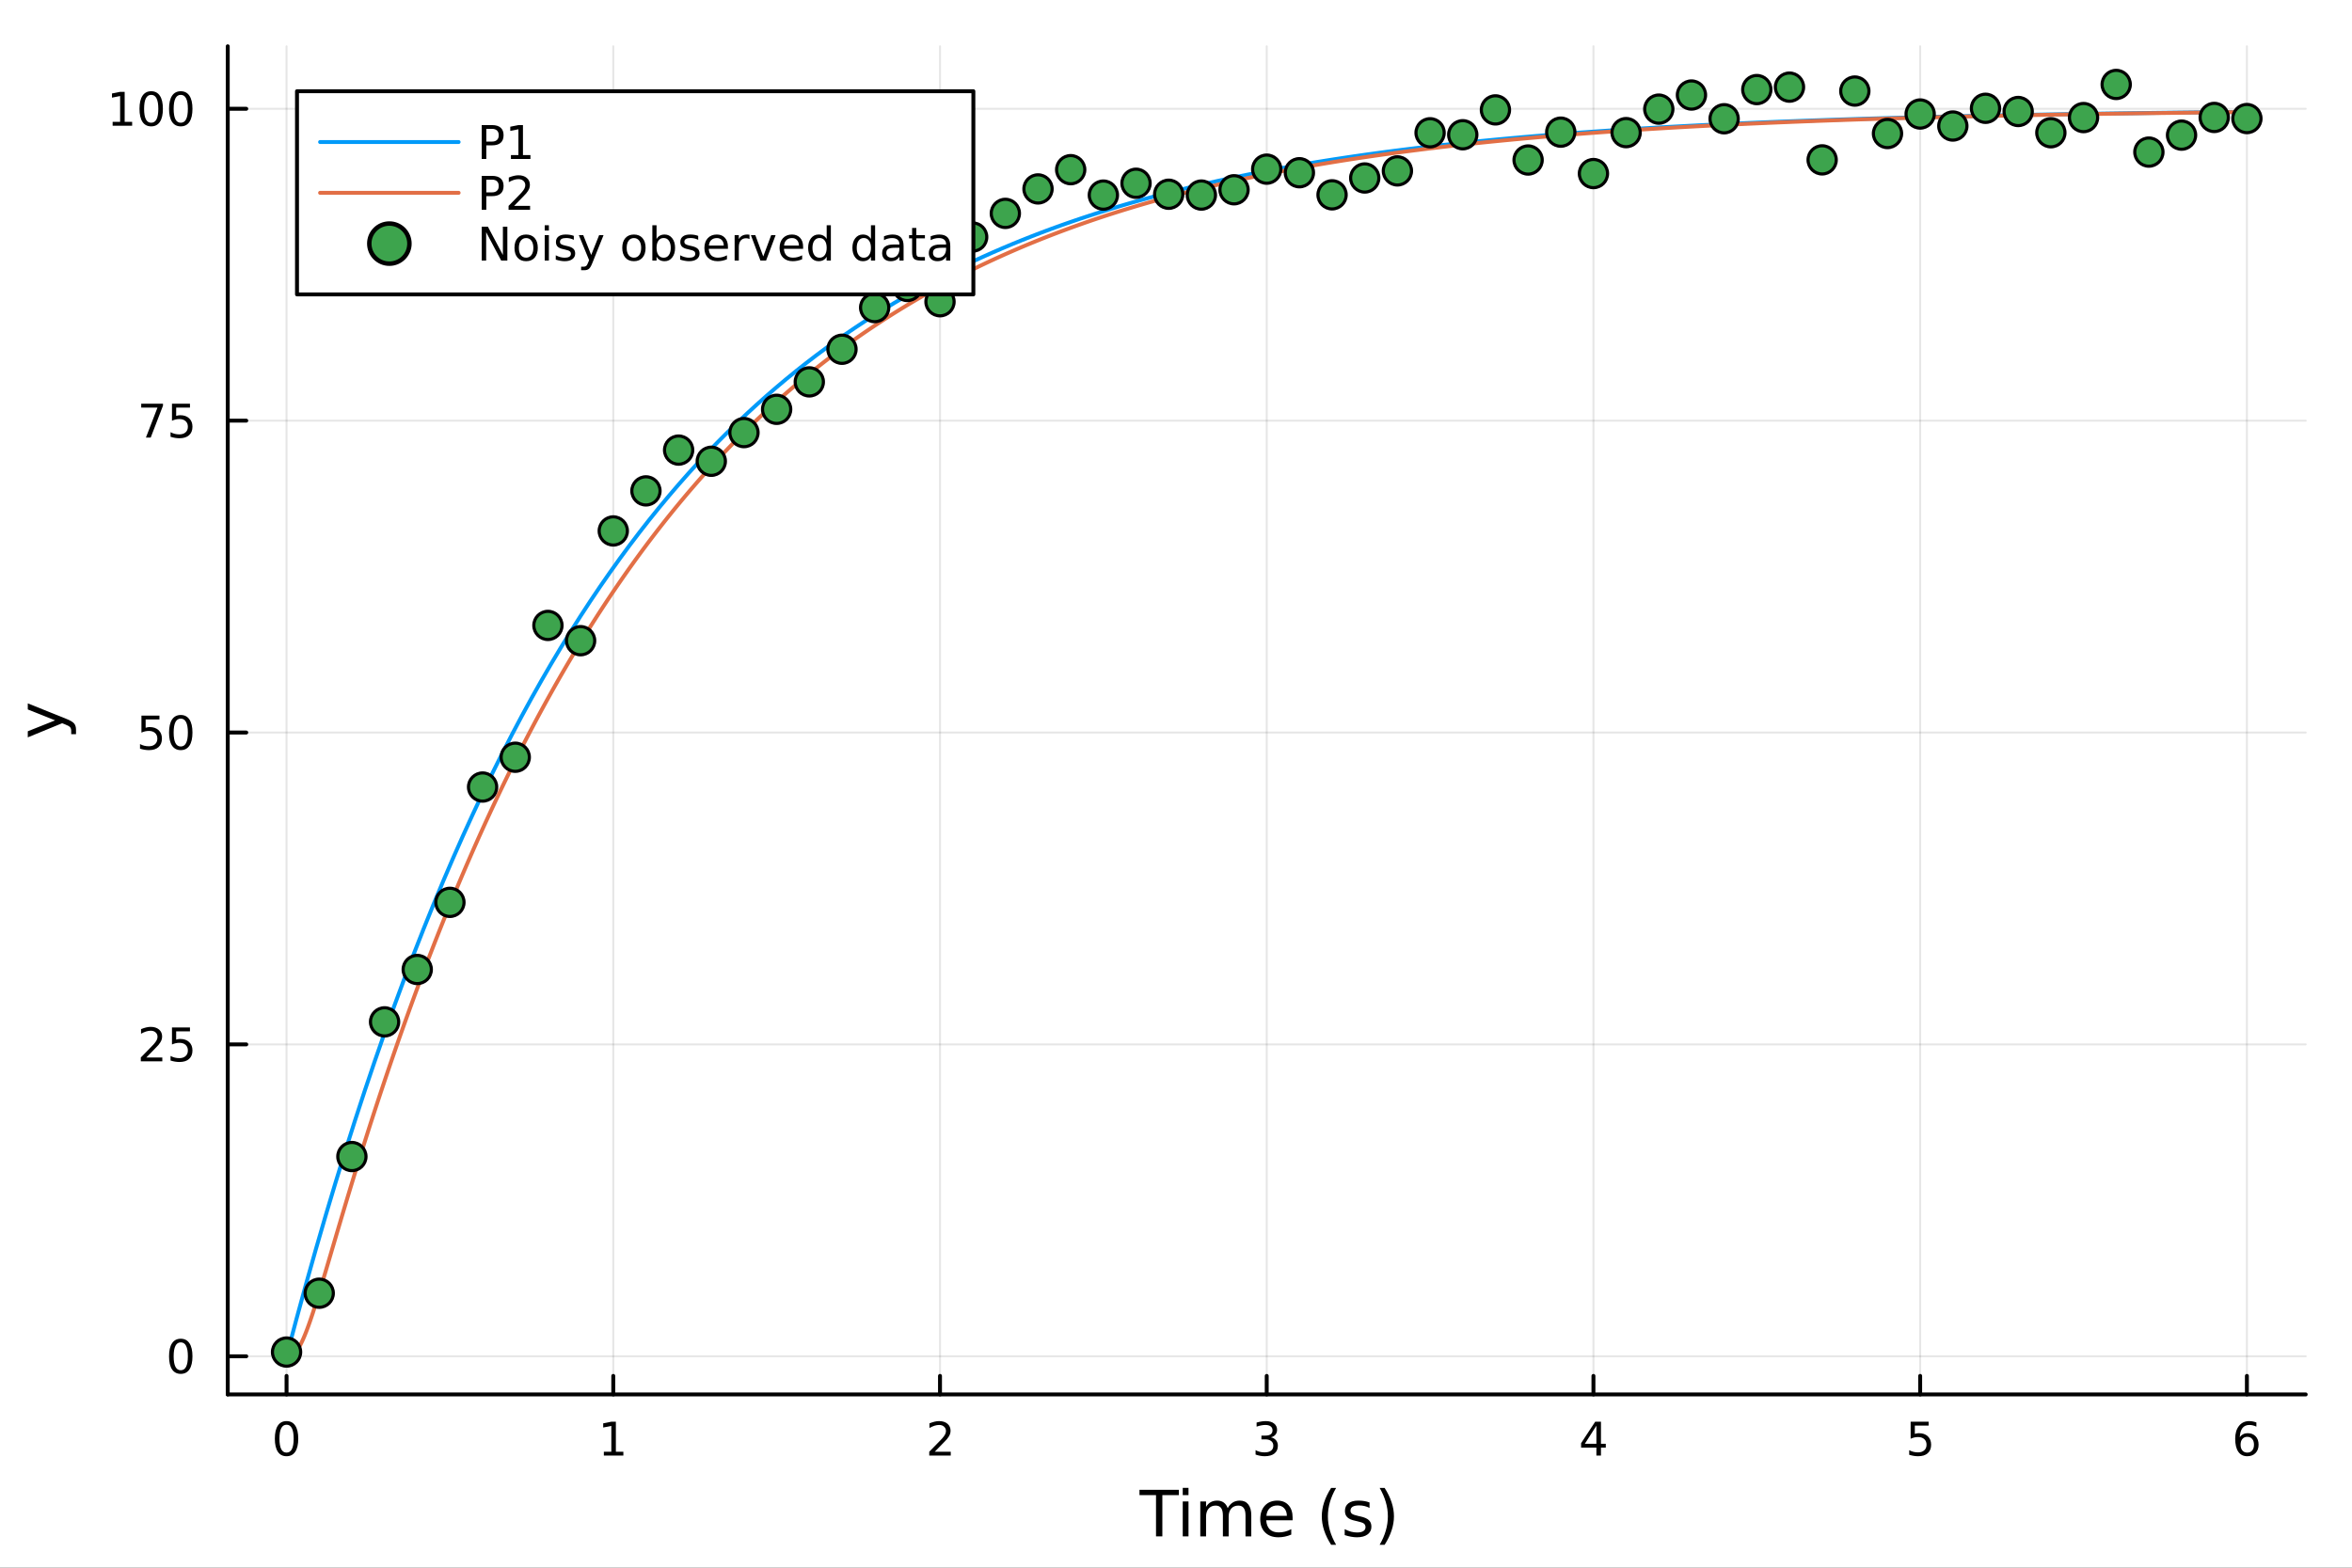 <?xml version="1.0" encoding="utf-8"?>
<svg xmlns="http://www.w3.org/2000/svg" xmlns:xlink="http://www.w3.org/1999/xlink" width="600" height="400" viewBox="0 0 2400 1600">
<rect x="0" y="0" width="2400" height="1600" fill="#333333" stroke="none"/>
<defs>
  <clipPath id="clip340">
    <rect x="0" y="0" width="2400" height="1600"/>
  </clipPath>
</defs>
<path clip-path="url(#clip340)" d="M0 1600 L2400 1600 L2400 0 L0 0  Z" fill="#ffffff" fill-rule="evenodd" fill-opacity="1"/>
<defs>
  <clipPath id="clip341">
    <rect x="480" y="0" width="1681" height="1600"/>
  </clipPath>
</defs>
<path clip-path="url(#clip340)" d="M232.389 1423.18 L2352.76 1423.18 L2352.76 47.244 L232.389 47.244  Z" fill="#ffffff" fill-rule="evenodd" fill-opacity="1"/>
<defs>
  <clipPath id="clip342">
    <rect x="232" y="47" width="2121" height="1377"/>
  </clipPath>
</defs>
<polyline clip-path="url(#clip342)" style="stroke:#000000; stroke-linecap:round; stroke-linejoin:round; stroke-width:2; stroke-opacity:0.1; fill:none" points="292.4,1423.18 292.4,47.244 "/>
<polyline clip-path="url(#clip342)" style="stroke:#000000; stroke-linecap:round; stroke-linejoin:round; stroke-width:2; stroke-opacity:0.1; fill:none" points="625.791,1423.18 625.791,47.244 "/>
<polyline clip-path="url(#clip342)" style="stroke:#000000; stroke-linecap:round; stroke-linejoin:round; stroke-width:2; stroke-opacity:0.1; fill:none" points="959.182,1423.18 959.182,47.244 "/>
<polyline clip-path="url(#clip342)" style="stroke:#000000; stroke-linecap:round; stroke-linejoin:round; stroke-width:2; stroke-opacity:0.1; fill:none" points="1292.57,1423.18 1292.57,47.244 "/>
<polyline clip-path="url(#clip342)" style="stroke:#000000; stroke-linecap:round; stroke-linejoin:round; stroke-width:2; stroke-opacity:0.1; fill:none" points="1625.96,1423.18 1625.96,47.244 "/>
<polyline clip-path="url(#clip342)" style="stroke:#000000; stroke-linecap:round; stroke-linejoin:round; stroke-width:2; stroke-opacity:0.1; fill:none" points="1959.35,1423.18 1959.35,47.244 "/>
<polyline clip-path="url(#clip342)" style="stroke:#000000; stroke-linecap:round; stroke-linejoin:round; stroke-width:2; stroke-opacity:0.1; fill:none" points="2292.75,1423.18 2292.75,47.244 "/>
<polyline clip-path="url(#clip342)" style="stroke:#000000; stroke-linecap:round; stroke-linejoin:round; stroke-width:2; stroke-opacity:0.1; fill:none" points="232.389,1384.24 2352.76,1384.24 "/>
<polyline clip-path="url(#clip342)" style="stroke:#000000; stroke-linecap:round; stroke-linejoin:round; stroke-width:2; stroke-opacity:0.1; fill:none" points="232.389,1065.93 2352.76,1065.93 "/>
<polyline clip-path="url(#clip342)" style="stroke:#000000; stroke-linecap:round; stroke-linejoin:round; stroke-width:2; stroke-opacity:0.1; fill:none" points="232.389,747.63 2352.76,747.63 "/>
<polyline clip-path="url(#clip342)" style="stroke:#000000; stroke-linecap:round; stroke-linejoin:round; stroke-width:2; stroke-opacity:0.1; fill:none" points="232.389,429.326 2352.76,429.326 "/>
<polyline clip-path="url(#clip342)" style="stroke:#000000; stroke-linecap:round; stroke-linejoin:round; stroke-width:2; stroke-opacity:0.1; fill:none" points="232.389,111.022 2352.76,111.022 "/>
<polyline clip-path="url(#clip340)" style="stroke:#000000; stroke-linecap:round; stroke-linejoin:round; stroke-width:4; stroke-opacity:1; fill:none" points="232.389,1423.18 2352.76,1423.18 "/>
<polyline clip-path="url(#clip340)" style="stroke:#000000; stroke-linecap:round; stroke-linejoin:round; stroke-width:4; stroke-opacity:1; fill:none" points="292.4,1423.18 292.4,1404.28 "/>
<polyline clip-path="url(#clip340)" style="stroke:#000000; stroke-linecap:round; stroke-linejoin:round; stroke-width:4; stroke-opacity:1; fill:none" points="625.791,1423.18 625.791,1404.28 "/>
<polyline clip-path="url(#clip340)" style="stroke:#000000; stroke-linecap:round; stroke-linejoin:round; stroke-width:4; stroke-opacity:1; fill:none" points="959.182,1423.18 959.182,1404.28 "/>
<polyline clip-path="url(#clip340)" style="stroke:#000000; stroke-linecap:round; stroke-linejoin:round; stroke-width:4; stroke-opacity:1; fill:none" points="1292.57,1423.18 1292.57,1404.28 "/>
<polyline clip-path="url(#clip340)" style="stroke:#000000; stroke-linecap:round; stroke-linejoin:round; stroke-width:4; stroke-opacity:1; fill:none" points="1625.96,1423.18 1625.96,1404.28 "/>
<polyline clip-path="url(#clip340)" style="stroke:#000000; stroke-linecap:round; stroke-linejoin:round; stroke-width:4; stroke-opacity:1; fill:none" points="1959.35,1423.18 1959.35,1404.28 "/>
<polyline clip-path="url(#clip340)" style="stroke:#000000; stroke-linecap:round; stroke-linejoin:round; stroke-width:4; stroke-opacity:1; fill:none" points="2292.75,1423.18 2292.75,1404.28 "/>
<path clip-path="url(#clip340)" d="M292.4 1454.1 Q288.789 1454.1 286.96 1457.66 Q285.154 1461.2 285.154 1468.33 Q285.154 1475.44 286.96 1479.01 Q288.789 1482.55 292.4 1482.55 Q296.034 1482.55 297.84 1479.01 Q299.668 1475.44 299.668 1468.33 Q299.668 1461.2 297.84 1457.66 Q296.034 1454.1 292.4 1454.1 M292.4 1450.39 Q298.21 1450.39 301.265 1455 Q304.344 1459.58 304.344 1468.33 Q304.344 1477.06 301.265 1481.67 Q298.21 1486.25 292.4 1486.25 Q286.59 1486.25 283.511 1481.67 Q280.455 1477.06 280.455 1468.33 Q280.455 1459.58 283.511 1455 Q286.59 1450.39 292.4 1450.39 Z" fill="#000000" fill-rule="nonzero" fill-opacity="1" /><path clip-path="url(#clip340)" d="M616.173 1481.64 L623.812 1481.64 L623.812 1455.28 L615.501 1456.95 L615.501 1452.69 L623.765 1451.02 L628.441 1451.02 L628.441 1481.64 L636.08 1481.64 L636.08 1485.58 L616.173 1485.58 L616.173 1481.64 Z" fill="#000000" fill-rule="nonzero" fill-opacity="1" /><path clip-path="url(#clip340)" d="M953.834 1481.64 L970.154 1481.64 L970.154 1485.58 L948.209 1485.58 L948.209 1481.64 Q950.872 1478.89 955.455 1474.26 Q960.061 1469.61 961.242 1468.27 Q963.487 1465.74 964.367 1464.01 Q965.27 1462.25 965.27 1460.56 Q965.27 1457.8 963.325 1456.07 Q961.404 1454.33 958.302 1454.33 Q956.103 1454.33 953.649 1455.09 Q951.219 1455.86 948.441 1457.41 L948.441 1452.69 Q951.265 1451.55 953.719 1450.97 Q956.172 1450.39 958.209 1450.39 Q963.58 1450.39 966.774 1453.08 Q969.969 1455.77 969.969 1460.26 Q969.969 1462.39 969.158 1464.31 Q968.371 1466.2 966.265 1468.8 Q965.686 1469.47 962.584 1472.69 Q959.483 1475.88 953.834 1481.64 Z" fill="#000000" fill-rule="nonzero" fill-opacity="1" /><path clip-path="url(#clip340)" d="M1296.82 1466.95 Q1300.18 1467.66 1302.05 1469.93 Q1303.95 1472.2 1303.95 1475.53 Q1303.95 1480.65 1300.43 1483.45 Q1296.91 1486.25 1290.43 1486.25 Q1288.26 1486.25 1285.94 1485.81 Q1283.65 1485.39 1281.2 1484.54 L1281.2 1480.02 Q1283.14 1481.16 1285.45 1481.74 Q1287.77 1482.32 1290.29 1482.32 Q1294.69 1482.32 1296.98 1480.58 Q1299.3 1478.84 1299.3 1475.53 Q1299.3 1472.48 1297.14 1470.77 Q1295.01 1469.03 1291.2 1469.03 L1287.17 1469.03 L1287.17 1465.19 L1291.38 1465.19 Q1294.83 1465.19 1296.66 1463.82 Q1298.49 1462.43 1298.49 1459.84 Q1298.49 1457.18 1296.59 1455.77 Q1294.71 1454.33 1291.2 1454.33 Q1289.27 1454.33 1287.07 1454.75 Q1284.88 1455.16 1282.24 1456.04 L1282.24 1451.88 Q1284.9 1451.14 1287.21 1450.77 Q1289.55 1450.39 1291.61 1450.39 Q1296.94 1450.39 1300.04 1452.83 Q1303.14 1455.23 1303.14 1459.35 Q1303.14 1462.22 1301.5 1464.21 Q1299.85 1466.18 1296.82 1466.95 Z" fill="#000000" fill-rule="nonzero" fill-opacity="1" /><path clip-path="url(#clip340)" d="M1628.97 1455.09 L1617.17 1473.54 L1628.97 1473.54 L1628.97 1455.09 M1627.75 1451.02 L1633.63 1451.02 L1633.63 1473.54 L1638.56 1473.54 L1638.56 1477.43 L1633.63 1477.43 L1633.63 1485.58 L1628.97 1485.58 L1628.97 1477.43 L1613.37 1477.43 L1613.37 1472.92 L1627.75 1451.02 Z" fill="#000000" fill-rule="nonzero" fill-opacity="1" /><path clip-path="url(#clip340)" d="M1949.63 1451.02 L1967.99 1451.02 L1967.99 1454.96 L1953.91 1454.96 L1953.91 1463.43 Q1954.93 1463.08 1955.95 1462.92 Q1956.97 1462.73 1957.99 1462.73 Q1963.78 1462.73 1967.16 1465.9 Q1970.54 1469.08 1970.54 1474.49 Q1970.54 1480.07 1967.06 1483.17 Q1963.59 1486.25 1957.27 1486.25 Q1955.1 1486.25 1952.83 1485.88 Q1950.58 1485.51 1948.17 1484.77 L1948.17 1480.07 Q1950.26 1481.2 1952.48 1481.76 Q1954.7 1482.32 1957.18 1482.32 Q1961.18 1482.32 1963.52 1480.21 Q1965.86 1478.1 1965.86 1474.49 Q1965.86 1470.88 1963.52 1468.77 Q1961.18 1466.67 1957.18 1466.67 Q1955.3 1466.67 1953.43 1467.08 Q1951.58 1467.5 1949.63 1468.38 L1949.63 1451.02 Z" fill="#000000" fill-rule="nonzero" fill-opacity="1" /><path clip-path="url(#clip340)" d="M2293.15 1466.44 Q2290 1466.44 2288.15 1468.59 Q2286.32 1470.74 2286.32 1474.49 Q2286.32 1478.22 2288.15 1480.39 Q2290 1482.55 2293.15 1482.55 Q2296.3 1482.55 2298.13 1480.39 Q2299.98 1478.22 2299.98 1474.49 Q2299.98 1470.74 2298.13 1468.59 Q2296.3 1466.44 2293.15 1466.44 M2302.43 1451.78 L2302.43 1456.04 Q2300.67 1455.21 2298.87 1454.77 Q2297.09 1454.33 2295.33 1454.33 Q2290.7 1454.33 2288.24 1457.45 Q2285.81 1460.58 2285.47 1466.9 Q2286.83 1464.89 2288.89 1463.82 Q2290.95 1462.73 2293.43 1462.73 Q2298.64 1462.73 2301.65 1465.9 Q2304.68 1469.05 2304.68 1474.49 Q2304.68 1479.82 2301.53 1483.03 Q2298.38 1486.25 2293.15 1486.25 Q2287.16 1486.25 2283.98 1481.67 Q2280.81 1477.06 2280.81 1468.33 Q2280.81 1460.14 2284.7 1455.28 Q2288.59 1450.39 2295.14 1450.39 Q2296.9 1450.39 2298.68 1450.74 Q2300.49 1451.09 2302.43 1451.78 Z" fill="#000000" fill-rule="nonzero" fill-opacity="1" /><path clip-path="url(#clip340)" d="M1162.74 1520.52 L1202.94 1520.52 L1202.94 1525.93 L1186.07 1525.93 L1186.07 1568.04 L1179.61 1568.04 L1179.61 1525.93 L1162.74 1525.93 L1162.74 1520.52 Z" fill="#000000" fill-rule="nonzero" fill-opacity="1" /><path clip-path="url(#clip340)" d="M1206.89 1532.4 L1212.75 1532.4 L1212.75 1568.04 L1206.89 1568.04 L1206.89 1532.4 M1206.89 1518.52 L1212.75 1518.52 L1212.75 1525.93 L1206.89 1525.93 L1206.89 1518.52 Z" fill="#000000" fill-rule="nonzero" fill-opacity="1" /><path clip-path="url(#clip340)" d="M1252.76 1539.24 Q1254.95 1535.29 1258.01 1533.41 Q1261.06 1531.54 1265.2 1531.54 Q1270.77 1531.54 1273.79 1535.45 Q1276.82 1539.33 1276.82 1546.53 L1276.82 1568.04 L1270.93 1568.04 L1270.93 1546.72 Q1270.93 1541.59 1269.11 1539.11 Q1267.3 1536.63 1263.58 1536.63 Q1259.03 1536.63 1256.38 1539.65 Q1253.74 1542.68 1253.74 1547.9 L1253.74 1568.04 L1247.85 1568.04 L1247.85 1546.72 Q1247.85 1541.56 1246.04 1539.11 Q1244.23 1536.63 1240.44 1536.63 Q1235.95 1536.63 1233.31 1539.68 Q1230.67 1542.71 1230.67 1547.9 L1230.67 1568.04 L1224.78 1568.04 L1224.78 1532.4 L1230.67 1532.4 L1230.67 1537.93 Q1232.67 1534.66 1235.47 1533.1 Q1238.27 1531.54 1242.12 1531.54 Q1246.01 1531.54 1248.71 1533.51 Q1251.45 1535.48 1252.76 1539.24 Z" fill="#000000" fill-rule="nonzero" fill-opacity="1" /><path clip-path="url(#clip340)" d="M1318.99 1548.76 L1318.99 1551.62 L1292.06 1551.62 Q1292.45 1557.67 1295.69 1560.85 Q1298.97 1564 1304.79 1564 Q1308.17 1564 1311.32 1563.17 Q1314.5 1562.35 1317.62 1560.69 L1317.62 1566.23 Q1314.47 1567.57 1311.16 1568.27 Q1307.85 1568.97 1304.44 1568.97 Q1295.91 1568.97 1290.92 1564 Q1285.95 1559.04 1285.95 1550.57 Q1285.95 1541.82 1290.66 1536.69 Q1295.41 1531.54 1303.43 1531.54 Q1310.62 1531.54 1314.79 1536.18 Q1318.99 1540.8 1318.99 1548.76 M1313.13 1547.04 Q1313.07 1542.23 1310.43 1539.37 Q1307.82 1536.5 1303.49 1536.5 Q1298.59 1536.5 1295.63 1539.27 Q1292.7 1542.04 1292.25 1547.07 L1313.13 1547.04 Z" fill="#000000" fill-rule="nonzero" fill-opacity="1" /><path clip-path="url(#clip340)" d="M1363.39 1518.58 Q1359.13 1525.9 1357.06 1533.06 Q1354.99 1540.23 1354.99 1547.58 Q1354.99 1554.93 1357.06 1562.16 Q1359.16 1569.35 1363.39 1576.64 L1358.3 1576.64 Q1353.52 1569.16 1351.14 1561.93 Q1348.78 1554.71 1348.78 1547.58 Q1348.78 1540.48 1351.14 1533.29 Q1353.49 1526.09 1358.3 1518.58 L1363.39 1518.58 Z" fill="#000000" fill-rule="nonzero" fill-opacity="1" /><path clip-path="url(#clip340)" d="M1397.48 1533.45 L1397.48 1538.98 Q1395 1537.71 1392.32 1537.07 Q1389.65 1536.44 1386.79 1536.44 Q1382.42 1536.44 1380.23 1537.77 Q1378.06 1539.11 1378.06 1541.79 Q1378.06 1543.82 1379.62 1545 Q1381.18 1546.15 1385.89 1547.2 L1387.9 1547.64 Q1394.14 1548.98 1396.75 1551.43 Q1399.39 1553.85 1399.39 1558.21 Q1399.39 1563.17 1395.44 1566.07 Q1391.53 1568.97 1384.65 1568.97 Q1381.79 1568.97 1378.67 1568.39 Q1375.58 1567.85 1372.14 1566.74 L1372.14 1560.69 Q1375.39 1562.38 1378.54 1563.24 Q1381.69 1564.07 1384.78 1564.07 Q1388.92 1564.07 1391.15 1562.66 Q1393.37 1561.23 1393.37 1558.65 Q1393.37 1556.27 1391.75 1554.99 Q1390.16 1553.72 1384.72 1552.54 L1382.68 1552.07 Q1377.24 1550.92 1374.82 1548.56 Q1372.4 1546.18 1372.4 1542.04 Q1372.4 1537.01 1375.96 1534.27 Q1379.53 1531.54 1386.08 1531.54 Q1389.33 1531.54 1392.2 1532.01 Q1395.06 1532.49 1397.48 1533.45 Z" fill="#000000" fill-rule="nonzero" fill-opacity="1" /><path clip-path="url(#clip340)" d="M1407.79 1518.58 L1412.88 1518.58 Q1417.66 1526.09 1420.01 1533.29 Q1422.4 1540.48 1422.4 1547.58 Q1422.4 1554.71 1420.01 1561.93 Q1417.66 1569.16 1412.88 1576.64 L1407.79 1576.64 Q1412.03 1569.35 1414.09 1562.16 Q1416.19 1554.93 1416.19 1547.58 Q1416.19 1540.23 1414.09 1533.06 Q1412.03 1525.9 1407.79 1518.58 Z" fill="#000000" fill-rule="nonzero" fill-opacity="1" /><polyline clip-path="url(#clip340)" style="stroke:#000000; stroke-linecap:round; stroke-linejoin:round; stroke-width:4; stroke-opacity:1; fill:none" points="232.389,1423.18 232.389,47.244 "/>
<polyline clip-path="url(#clip340)" style="stroke:#000000; stroke-linecap:round; stroke-linejoin:round; stroke-width:4; stroke-opacity:1; fill:none" points="232.389,1384.24 251.287,1384.24 "/>
<polyline clip-path="url(#clip340)" style="stroke:#000000; stroke-linecap:round; stroke-linejoin:round; stroke-width:4; stroke-opacity:1; fill:none" points="232.389,1065.93 251.287,1065.93 "/>
<polyline clip-path="url(#clip340)" style="stroke:#000000; stroke-linecap:round; stroke-linejoin:round; stroke-width:4; stroke-opacity:1; fill:none" points="232.389,747.63 251.287,747.63 "/>
<polyline clip-path="url(#clip340)" style="stroke:#000000; stroke-linecap:round; stroke-linejoin:round; stroke-width:4; stroke-opacity:1; fill:none" points="232.389,429.326 251.287,429.326 "/>
<polyline clip-path="url(#clip340)" style="stroke:#000000; stroke-linecap:round; stroke-linejoin:round; stroke-width:4; stroke-opacity:1; fill:none" points="232.389,111.022 251.287,111.022 "/>
<path clip-path="url(#clip340)" d="M184.445 1370.04 Q180.834 1370.04 179.005 1373.6 Q177.2 1377.14 177.2 1384.27 Q177.2 1391.38 179.005 1394.94 Q180.834 1398.49 184.445 1398.49 Q188.079 1398.49 189.885 1394.94 Q191.713 1391.38 191.713 1384.27 Q191.713 1377.14 189.885 1373.6 Q188.079 1370.04 184.445 1370.04 M184.445 1366.33 Q190.255 1366.33 193.311 1370.94 Q196.389 1375.52 196.389 1384.27 Q196.389 1393 193.311 1397.61 Q190.255 1402.19 184.445 1402.19 Q178.635 1402.19 175.556 1397.61 Q172.501 1393 172.501 1384.27 Q172.501 1375.52 175.556 1370.94 Q178.635 1366.33 184.445 1366.33 Z" fill="#000000" fill-rule="nonzero" fill-opacity="1" /><path clip-path="url(#clip340)" d="M149.306 1079.28 L165.626 1079.28 L165.626 1083.21 L143.681 1083.21 L143.681 1079.28 Q146.343 1076.52 150.927 1071.89 Q155.533 1067.24 156.714 1065.9 Q158.959 1063.38 159.839 1061.64 Q160.741 1059.88 160.741 1058.19 Q160.741 1055.44 158.797 1053.7 Q156.876 1051.96 153.774 1051.96 Q151.575 1051.96 149.121 1052.73 Q146.691 1053.49 143.913 1055.04 L143.913 1050.32 Q146.737 1049.19 149.191 1048.61 Q151.644 1048.03 153.681 1048.03 Q159.052 1048.03 162.246 1050.71 Q165.44 1053.4 165.44 1057.89 Q165.44 1060.02 164.63 1061.94 Q163.843 1063.84 161.737 1066.43 Q161.158 1067.1 158.056 1070.32 Q154.954 1073.52 149.306 1079.28 Z" fill="#000000" fill-rule="nonzero" fill-opacity="1" /><path clip-path="url(#clip340)" d="M175.487 1048.65 L193.843 1048.65 L193.843 1052.59 L179.769 1052.59 L179.769 1061.06 Q180.788 1060.71 181.806 1060.55 Q182.825 1060.37 183.843 1060.37 Q189.63 1060.37 193.01 1063.54 Q196.389 1066.71 196.389 1072.13 Q196.389 1077.71 192.917 1080.81 Q189.445 1083.89 183.126 1083.89 Q180.95 1083.89 178.681 1083.52 Q176.436 1083.14 174.028 1082.4 L174.028 1077.71 Q176.112 1078.84 178.334 1079.39 Q180.556 1079.95 183.033 1079.95 Q187.038 1079.95 189.375 1077.84 Q191.713 1075.74 191.713 1072.13 Q191.713 1068.52 189.375 1066.41 Q187.038 1064.3 183.033 1064.3 Q181.158 1064.3 179.283 1064.72 Q177.431 1065.14 175.487 1066.02 L175.487 1048.65 Z" fill="#000000" fill-rule="nonzero" fill-opacity="1" /><path clip-path="url(#clip340)" d="M144.329 730.35 L162.686 730.35 L162.686 734.285 L148.612 734.285 L148.612 742.758 Q149.63 742.41 150.649 742.248 Q151.667 742.063 152.686 742.063 Q158.473 742.063 161.852 745.234 Q165.232 748.406 165.232 753.822 Q165.232 759.401 161.76 762.503 Q158.288 765.582 151.968 765.582 Q149.792 765.582 147.524 765.211 Q145.279 764.841 142.871 764.1 L142.871 759.401 Q144.954 760.535 147.177 761.091 Q149.399 761.646 151.876 761.646 Q155.88 761.646 158.218 759.54 Q160.556 757.433 160.556 753.822 Q160.556 750.211 158.218 748.105 Q155.88 745.998 151.876 745.998 Q150.001 745.998 148.126 746.415 Q146.274 746.832 144.329 747.711 L144.329 730.35 Z" fill="#000000" fill-rule="nonzero" fill-opacity="1" /><path clip-path="url(#clip340)" d="M184.445 733.429 Q180.834 733.429 179.005 736.994 Q177.2 740.535 177.2 747.665 Q177.2 754.771 179.005 758.336 Q180.834 761.878 184.445 761.878 Q188.079 761.878 189.885 758.336 Q191.713 754.771 191.713 747.665 Q191.713 740.535 189.885 736.994 Q188.079 733.429 184.445 733.429 M184.445 729.725 Q190.255 729.725 193.311 734.332 Q196.389 738.915 196.389 747.665 Q196.389 756.392 193.311 760.998 Q190.255 765.582 184.445 765.582 Q178.635 765.582 175.556 760.998 Q172.501 756.392 172.501 747.665 Q172.501 738.915 175.556 734.332 Q178.635 729.725 184.445 729.725 Z" fill="#000000" fill-rule="nonzero" fill-opacity="1" /><path clip-path="url(#clip340)" d="M144.098 412.046 L166.32 412.046 L166.32 414.037 L153.774 446.606 L148.89 446.606 L160.695 415.981 L144.098 415.981 L144.098 412.046 Z" fill="#000000" fill-rule="nonzero" fill-opacity="1" /><path clip-path="url(#clip340)" d="M175.487 412.046 L193.843 412.046 L193.843 415.981 L179.769 415.981 L179.769 424.454 Q180.788 424.106 181.806 423.944 Q182.825 423.759 183.843 423.759 Q189.63 423.759 193.01 426.93 Q196.389 430.102 196.389 435.518 Q196.389 441.097 192.917 444.199 Q189.445 447.277 183.126 447.277 Q180.95 447.277 178.681 446.907 Q176.436 446.537 174.028 445.796 L174.028 441.097 Q176.112 442.231 178.334 442.787 Q180.556 443.342 183.033 443.342 Q187.038 443.342 189.375 441.236 Q191.713 439.129 191.713 435.518 Q191.713 431.907 189.375 429.801 Q187.038 427.694 183.033 427.694 Q181.158 427.694 179.283 428.111 Q177.431 428.528 175.487 429.407 L175.487 412.046 Z" fill="#000000" fill-rule="nonzero" fill-opacity="1" /><path clip-path="url(#clip340)" d="M114.931 124.367 L122.57 124.367 L122.57 98.001 L114.26 99.668 L114.26 95.409 L122.524 93.742 L127.2 93.742 L127.2 124.367 L134.839 124.367 L134.839 128.302 L114.931 128.302 L114.931 124.367 Z" fill="#000000" fill-rule="nonzero" fill-opacity="1" /><path clip-path="url(#clip340)" d="M154.283 96.821 Q150.672 96.821 148.843 100.386 Q147.038 103.927 147.038 111.057 Q147.038 118.163 148.843 121.728 Q150.672 125.27 154.283 125.27 Q157.917 125.27 159.723 121.728 Q161.552 118.163 161.552 111.057 Q161.552 103.927 159.723 100.386 Q157.917 96.821 154.283 96.821 M154.283 93.117 Q160.093 93.117 163.149 97.724 Q166.227 102.307 166.227 111.057 Q166.227 119.784 163.149 124.39 Q160.093 128.973 154.283 128.973 Q148.473 128.973 145.394 124.39 Q142.339 119.784 142.339 111.057 Q142.339 102.307 145.394 97.724 Q148.473 93.117 154.283 93.117 Z" fill="#000000" fill-rule="nonzero" fill-opacity="1" /><path clip-path="url(#clip340)" d="M184.445 96.821 Q180.834 96.821 179.005 100.386 Q177.2 103.927 177.2 111.057 Q177.2 118.163 179.005 121.728 Q180.834 125.27 184.445 125.27 Q188.079 125.27 189.885 121.728 Q191.713 118.163 191.713 111.057 Q191.713 103.927 189.885 100.386 Q188.079 96.821 184.445 96.821 M184.445 93.117 Q190.255 93.117 193.311 97.724 Q196.389 102.307 196.389 111.057 Q196.389 119.784 193.311 124.39 Q190.255 128.973 184.445 128.973 Q178.635 128.973 175.556 124.39 Q172.501 119.784 172.501 111.057 Q172.501 102.307 175.556 97.724 Q178.635 93.117 184.445 93.117 Z" fill="#000000" fill-rule="nonzero" fill-opacity="1" /><path clip-path="url(#clip340)" d="M67.314 733.525 Q73.68 736.008 75.622 738.363 Q77.563 740.718 77.563 744.665 L77.563 749.344 L72.662 749.344 L72.662 745.906 Q72.662 743.487 71.516 742.151 Q70.37 740.814 66.105 739.191 L63.431 738.14 L28.356 752.559 L28.356 746.352 L56.238 735.212 L28.356 724.072 L28.356 717.865 L67.314 733.525 Z" fill="#000000" fill-rule="nonzero" fill-opacity="1" /><polyline clip-path="url(#clip342)" style="stroke:#009af9; stroke-linecap:round; stroke-linejoin:round; stroke-width:4; stroke-opacity:1; fill:none" points="292.4,1384.24 302.401,1346.61 312.403,1310.09 322.405,1274.65 332.407,1240.26 342.408,1206.89 352.41,1174.5 362.412,1143.07 372.414,1112.57 382.415,1082.97 392.417,1054.24 402.419,1026.37 412.42,999.315 422.422,973.062 432.424,947.585 442.426,922.861 452.427,898.867 462.429,875.583 472.431,852.987 482.433,831.058 492.434,809.778 502.436,789.127 512.438,769.086 522.439,749.637 532.441,730.763 542.443,712.447 552.445,694.672 562.446,677.423 572.448,660.683 582.45,644.438 592.452,628.673 602.453,613.374 612.455,598.528 622.457,584.12 632.459,570.137 642.46,556.569 652.462,543.401 662.464,530.622 672.465,518.221 682.467,506.186 692.469,494.507 702.471,483.174 712.472,472.175 722.474,461.501 732.476,451.143 742.478,441.091 752.479,431.336 762.481,421.869 772.483,412.682 782.484,403.767 792.486,395.115 802.488,386.719 812.49,378.571 822.491,370.664 832.493,362.99 842.495,355.543 852.497,348.317 862.498,341.303 872.5,334.498 882.502,327.893 892.503,321.483 902.505,315.263 912.507,309.227 922.509,303.369 932.51,297.685 942.512,292.168 952.514,286.814 962.516,281.619 972.517,276.577 982.519,271.684 992.521,266.936 1002.52,262.328 1012.52,257.856 1022.53,253.516 1032.53,249.305 1042.53,245.218 1052.53,241.252 1062.53,237.403 1072.53,233.668 1082.54,230.043 1092.54,226.526 1102.54,223.112 1112.54,219.799 1122.54,216.584 1132.54,213.465 1142.55,210.437 1152.55,207.499 1162.55,204.648 1172.55,201.88 1182.55,199.195 1192.56,196.589 1202.56,194.06 1212.56,191.606 1222.56,189.225 1232.56,186.913 1242.56,184.67 1252.57,182.494 1262.57,180.382 1272.57,178.332 1282.57,176.342 1292.57,174.412 1302.57,172.538 1312.58,170.72 1322.58,168.956 1332.58,167.244 1342.58,165.582 1352.58,163.97 1362.58,162.405 1372.59,160.886 1382.59,159.413 1392.59,157.982 1402.59,156.595 1412.59,155.248 1422.6,153.941 1432.6,152.672 1442.6,151.441 1452.6,150.247 1462.6,149.087 1472.6,147.962 1482.61,146.871 1492.61,145.811 1502.61,144.783 1512.61,143.785 1522.61,142.817 1532.61,141.877 1542.62,140.965 1552.62,140.08 1562.62,139.222 1572.62,138.388 1582.62,137.579 1592.62,136.795 1602.63,136.033 1612.63,135.294 1622.63,134.576 1632.63,133.88 1642.63,133.205 1652.63,132.549 1662.64,131.913 1672.64,131.295 1682.64,130.696 1692.64,130.115 1702.64,129.551 1712.65,129.003 1722.65,128.472 1732.65,127.956 1742.65,127.455 1752.65,126.97 1762.65,126.498 1772.66,126.041 1782.66,125.597 1792.66,125.166 1802.66,124.748 1812.66,124.343 1822.66,123.949 1832.67,123.567 1842.67,123.196 1852.67,122.836 1862.67,122.487 1872.67,122.148 1882.67,121.82 1892.68,121.5 1902.68,121.191 1912.68,120.89 1922.68,120.599 1932.68,120.316 1942.69,120.041 1952.69,119.774 1962.69,119.516 1972.69,119.265 1982.69,119.021 1992.69,118.785 2002.7,118.555 2012.7,118.333 2022.7,118.117 2032.7,117.907 2042.7,117.703 2052.7,117.506 2062.71,117.314 2072.71,117.128 2082.71,116.948 2092.71,116.773 2102.71,116.603 2112.71,116.438 2122.72,116.278 2132.72,116.122 2142.72,115.972 2152.72,115.825 2162.72,115.684 2172.72,115.546 2182.73,115.412 2192.73,115.282 2202.73,115.156 2212.73,115.034 2222.73,114.916 2232.74,114.801 2242.74,114.689 2252.74,114.581 2262.74,114.475 2272.74,114.373 2282.74,114.274 2292.75,114.178 "/>
<polyline clip-path="url(#clip342)" style="stroke:#e26f46; stroke-linecap:round; stroke-linejoin:round; stroke-width:4; stroke-opacity:1; fill:none" points="292.4,1384.24 293.1,1384.24 293.8,1384.22 294.5,1384.16 295.2,1384.07 295.9,1383.92 296.6,1383.71 297.301,1383.43 298.001,1383.08 298.701,1382.65 299.401,1382.15 300.101,1381.56 300.801,1380.89 301.501,1380.15 302.201,1379.32 302.902,1378.41 303.602,1377.42 304.302,1376.36 305.002,1375.22 305.702,1374.01 306.402,1372.73 307.102,1371.39 307.802,1369.97 308.503,1368.5 309.203,1366.96 309.903,1365.37 310.603,1363.73 311.303,1362.03 312.003,1360.28 312.703,1358.49 313.403,1356.65 314.103,1354.77 314.804,1352.86 315.504,1350.9 316.204,1348.91 316.904,1346.89 317.604,1344.83 318.304,1342.75 319.004,1340.64 319.704,1338.51 320.405,1336.35 321.105,1334.17 321.805,1331.97 322.505,1329.76 323.205,1327.52 323.905,1325.27 324.605,1323.01 325.305,1320.73 326.006,1318.44 326.706,1316.13 327.406,1313.82 328.106,1311.5 328.806,1309.17 329.506,1306.83 330.206,1304.49 330.906,1302.14 331.606,1299.78 332.307,1297.42 333.007,1295.06 333.707,1292.69 334.407,1290.32 335.107,1287.94 335.807,1285.57 336.507,1283.19 337.207,1280.81 337.908,1278.44 338.608,1276.06 339.308,1273.68 340.008,1271.3 340.708,1268.93 341.408,1266.55 342.108,1264.18 342.808,1261.8 343.509,1259.43 344.209,1257.06 344.909,1254.7 345.609,1252.33 346.309,1249.97 347.009,1247.61 347.709,1245.25 348.409,1242.9 349.11,1240.55 349.81,1238.2 350.51,1235.86 351.21,1233.52 351.91,1231.18 352.61,1228.85 353.31,1226.52 354.01,1224.19 354.71,1221.87 355.411,1219.55 356.111,1217.24 356.811,1214.93 357.511,1212.62 358.211,1210.32 358.911,1208.02 359.611,1205.73 360.311,1203.44 361.012,1201.16 361.712,1198.87 362.412,1196.6 363.112,1194.33 363.812,1192.06 364.512,1189.8 365.212,1187.54 365.912,1185.28 366.613,1183.03 367.313,1180.79 368.013,1178.55 368.713,1176.31 369.413,1174.08 370.113,1171.85 370.813,1169.63 371.513,1167.41 372.214,1165.2 372.914,1162.99 373.614,1160.78 374.314,1158.58 375.014,1156.38 375.714,1154.19 376.414,1152.01 377.114,1149.82 377.814,1147.64 378.515,1145.47 379.215,1143.3 379.915,1141.14 380.615,1138.98 381.315,1136.82 382.015,1134.67 382.715,1132.52 383.415,1130.38 384.116,1128.24 384.816,1126.11 385.516,1123.98 386.216,1121.86 386.916,1119.74 387.616,1117.62 388.316,1115.51 389.016,1113.4 389.717,1111.3 390.417,1109.2 391.117,1107.11 391.817,1105.02 392.517,1102.93 393.217,1100.85 393.917,1098.78 394.617,1096.71 395.318,1094.64 396.018,1092.57 396.718,1090.52 397.418,1088.46 398.118,1086.41 398.818,1084.36 399.518,1082.32 400.218,1080.28 400.918,1078.25 401.619,1076.22 402.319,1074.2 403.019,1072.18 403.719,1070.16 404.419,1068.15 405.119,1066.14 405.819,1064.14 406.519,1062.14 407.22,1060.14 407.92,1058.15 408.62,1056.17 409.32,1054.18 410.02,1052.2 410.72,1050.23 411.42,1048.26 412.12,1046.29 412.821,1044.33 413.521,1042.37 414.221,1040.42 414.921,1038.47 415.621,1036.52 416.321,1034.58 417.021,1032.65 417.721,1030.71 418.422,1028.78 419.122,1026.86 419.822,1024.94 420.522,1023.02 421.222,1021.11 421.922,1019.2 422.622,1017.29 423.322,1015.39 424.022,1013.49 424.723,1011.6 425.423,1009.71 426.123,1007.83 426.823,1005.94 427.523,1004.07 428.223,1002.19 428.923,1000.32 429.623,998.459 430.324,996.597 431.024,994.739 431.724,992.885 432.424,991.035 433.124,989.189 433.824,987.347 434.524,985.509 435.224,983.674 435.925,981.844 436.625,980.017 437.325,978.194 438.025,976.375 438.725,974.559 439.425,972.748 440.125,970.94 440.825,969.136 441.526,967.336 442.226,965.54 442.926,963.747 443.626,961.958 444.326,960.173 445.026,958.392 445.726,956.614 446.426,954.84 447.126,953.07 447.827,951.304 448.527,949.541 449.227,947.782 449.927,946.027 450.627,944.275 451.327,942.527 452.027,940.783 452.727,939.042 453.428,937.305 454.128,935.571 454.828,933.842 455.528,932.116 456.228,930.393 456.928,928.674 457.628,926.959 458.328,925.247 459.029,923.539 459.729,921.835 460.429,920.134 461.129,918.436 461.829,916.743 462.529,915.052 463.229,913.366 463.929,911.683 464.629,910.003 465.33,908.327 466.03,906.654 466.73,904.985 467.43,903.32 468.13,901.658 468.83,899.999 469.53,898.344 470.23,896.692 470.931,895.044 471.631,893.399 472.331,891.758 473.031,890.12 473.731,888.486 474.431,886.855 475.131,885.227 475.831,883.603 476.532,881.983 477.232,880.365 477.932,878.751 478.632,877.141 479.332,875.534 480.032,873.93 480.732,872.329 481.432,870.732 482.133,869.139 482.833,867.548 483.533,865.961 484.233,864.377 484.933,862.797 485.633,861.22 486.333,859.646 487.033,858.076 487.733,856.509 488.434,854.945 489.134,853.384 489.834,851.827 490.534,850.273 491.234,848.722 491.934,847.174 492.634,845.63 493.334,844.089 494.035,842.551 494.735,841.017 495.435,839.485 496.135,837.957 496.835,836.432 497.535,834.91 498.235,833.392 498.935,831.876 499.636,830.364 500.336,828.855 501.036,827.349 501.736,825.847 502.436,824.347 503.136,822.851 503.836,821.357 504.536,819.867 505.237,818.38 505.937,816.896 506.637,815.416 507.337,813.938 508.037,812.463 508.737,810.992 509.437,809.523 510.137,808.058 510.837,806.596 511.538,805.137 512.238,803.681 512.938,802.228 513.638,800.778 514.338,799.331 515.038,797.887 515.738,796.446 516.438,795.008 517.139,793.573 517.839,792.141 518.539,790.712 519.239,789.286 519.939,787.864 520.639,786.444 521.339,785.027 522.039,783.613 522.74,782.202 523.44,780.794 524.14,779.389 524.84,777.987 525.54,776.588 526.24,775.191 526.94,773.798 527.64,772.408 528.341,771.02 529.041,769.636 529.741,768.254 530.441,766.875 531.141,765.5 531.841,764.127 532.541,762.756 533.241,761.389 533.941,760.025 534.642,758.663 535.342,757.305 536.042,755.949 536.742,754.596 537.442,753.246 538.142,751.899 538.842,750.554 539.542,749.213 540.243,747.874 540.943,746.538 541.643,745.205 542.343,743.874 543.043,742.547 543.743,741.222 544.443,739.9 545.143,738.581 545.844,737.264 546.544,735.95 547.244,734.64 547.944,733.331 548.644,732.026 549.344,730.723 550.044,729.423 550.744,728.126 551.445,726.831 552.145,725.539 552.845,724.25 553.545,722.964 554.245,721.68 554.945,720.399 555.645,719.121 556.345,717.845 557.045,716.572 557.746,715.302 558.446,714.034 559.146,712.769 559.846,711.507 560.546,710.247 561.246,708.99 561.946,707.736 562.646,706.484 563.347,705.235 564.047,703.988 564.747,702.744 565.447,701.503 566.147,700.264 566.847,699.028 567.547,697.795 568.247,696.564 568.948,695.335 569.648,694.109 570.348,692.886 571.048,691.666 571.748,690.448 572.448,689.232 573.148,688.019 573.848,686.809 574.548,685.601 575.249,684.395 575.949,683.193 576.649,681.992 577.349,680.795 578.049,679.599 578.749,678.407 579.449,677.216 580.149,676.029 580.85,674.843 581.55,673.66 582.25,672.48 582.95,671.302 583.65,670.127 584.35,668.954 585.05,667.784 585.75,666.616 586.451,665.45 587.151,664.287 587.851,663.126 588.551,661.968 589.251,660.812 589.951,659.659 590.651,658.508 591.351,657.36 592.052,656.214 592.752,655.07 593.452,653.929 594.152,652.79 594.852,651.653 595.552,650.519 596.252,649.387 596.952,648.258 597.652,647.131 598.353,646.006 599.053,644.884 599.753,643.764 600.453,642.646 601.153,641.531 601.853,640.418 602.553,639.308 603.253,638.199 603.954,637.094 604.654,635.99 605.354,634.889 606.054,633.79 606.754,632.693 607.454,631.599 608.154,630.507 608.854,629.417 609.555,628.329 610.255,627.244 610.955,626.161 611.655,625.081 612.355,624.002 613.055,622.926 613.755,621.852 614.455,620.781 615.156,619.711 615.856,618.644 616.556,617.579 617.256,616.517 617.956,615.456 618.656,614.398 619.356,613.342 620.056,612.288 620.756,611.237 621.457,610.187 622.157,609.14 622.857,608.095 623.557,607.052 624.257,606.012 624.957,604.973 625.657,603.937 626.357,602.903 627.058,601.871 627.758,600.842 628.458,599.814 629.158,598.789 629.858,597.766 630.558,596.744 631.258,595.725 631.958,594.709 632.659,593.694 633.359,592.681 634.059,591.671 634.759,590.663 635.459,589.657 636.159,588.652 636.859,587.65 637.559,586.651 638.26,585.653 638.96,584.657 639.66,583.664 640.36,582.672 641.06,581.683 641.76,580.695 642.46,579.71 643.16,578.727 643.86,577.746 644.561,576.767 645.261,575.79 645.961,574.815 646.661,573.842 647.361,572.871 648.061,571.902 648.761,570.935 649.461,569.97 650.162,569.007 650.862,568.047 651.562,567.088 652.262,566.131 652.962,565.176 653.662,564.224 654.362,563.273 655.062,562.324 655.763,561.378 656.463,560.433 657.163,559.49 657.863,558.549 658.563,557.61 659.263,556.674 659.963,555.739 660.663,554.806 661.364,553.875 662.064,552.946 662.764,552.019 663.464,551.094 664.164,550.17 664.864,549.249 665.564,548.33 666.264,547.412 666.964,546.497 667.665,545.583 668.365,544.672 669.065,543.762 669.765,542.854 670.465,541.948 671.165,541.044 671.865,540.142 672.565,539.242 673.266,538.344 673.966,537.447 674.666,536.553 675.366,535.66 676.066,534.769 676.766,533.88 677.466,532.993 678.166,532.108 678.867,531.225 679.567,530.343 680.267,529.464 680.967,528.586 681.667,527.71 682.367,526.836 683.067,525.963 683.767,525.093 684.468,524.224 685.168,523.358 685.868,522.493 686.568,521.629 687.268,520.768 687.968,519.908 688.668,519.051 689.368,518.195 690.068,517.341 690.769,516.488 691.469,515.638 692.169,514.789 692.869,513.942 693.569,513.096 694.269,512.253 694.969,511.411 695.669,510.571 696.37,509.733 697.07,508.897 697.77,508.062 698.47,507.229 699.17,506.398 699.87,505.569 700.57,504.741 701.27,503.915 701.971,503.091 702.671,502.268 703.371,501.448 704.071,500.629 704.771,499.811 705.471,498.996 706.171,498.182 706.871,497.37 707.571,496.559 708.272,495.75 708.972,494.943 709.672,494.138 710.372,493.334 711.072,492.532 711.772,491.732 712.472,490.933 713.172,490.136 713.873,489.341 714.573,488.547 715.273,487.755 715.973,486.965 716.673,486.176 717.373,485.389 718.073,484.604 718.773,483.82 719.474,483.038 720.174,482.258 720.874,481.479 721.574,480.702 722.274,479.926 722.974,479.152 723.674,478.38 724.374,477.61 725.075,476.841 725.775,476.073 726.475,475.307 727.175,474.543 727.875,473.781 728.575,473.02 729.275,472.26 729.975,471.502 730.675,470.746 731.376,469.992 732.076,469.238 732.776,468.487 733.476,467.737 734.176,466.989 734.876,466.242 735.576,465.497 736.276,464.753 736.977,464.011 737.677,463.271 738.377,462.532 739.077,461.794 739.777,461.059 740.477,460.324 741.177,459.591 741.877,458.86 742.578,458.131 743.278,457.402 743.978,456.676 744.678,455.951 745.378,455.227 746.078,454.505 746.778,453.784 747.478,453.065 748.179,452.348 748.879,451.632 749.579,450.917 750.279,450.204 750.979,449.493 751.679,448.783 752.379,448.074 753.079,447.367 753.779,446.661 754.48,445.957 755.18,445.255 755.88,444.554 756.58,443.854 757.28,443.156 757.98,442.459 758.68,441.764 759.38,441.07 760.081,440.377 760.781,439.687 761.481,438.997 762.181,438.309 762.881,437.622 763.581,436.937 764.281,436.254 764.981,435.571 765.682,434.89 766.382,434.211 767.082,433.533 767.782,432.857 768.482,432.181 769.182,431.508 769.882,430.835 770.582,430.164 771.283,429.495 771.983,428.827 772.683,428.16 773.383,427.495 774.083,426.831 774.783,426.168 775.483,425.507 776.183,424.848 776.883,424.189 777.584,423.532 778.284,422.877 778.984,422.223 779.684,421.57 780.384,420.918 781.084,420.268 781.784,419.619 782.484,418.972 783.185,418.326 783.885,417.681 784.585,417.038 785.285,416.396 785.985,415.755 786.685,415.116 787.385,414.478 788.085,413.842 788.786,413.206 789.486,412.573 790.186,411.94 790.886,411.309 791.586,410.679 792.286,410.05 792.986,409.423 793.686,408.797 794.387,408.172 795.087,407.549 795.787,406.927 796.487,406.306 797.187,405.687 797.887,405.068 798.587,404.452 799.287,403.836 799.987,403.222 800.688,402.609 801.388,401.997 802.088,401.387 802.788,400.778 803.488,400.17 804.188,399.563 804.888,398.958 805.588,398.354 806.289,397.751 806.989,397.15 807.689,396.549 808.389,395.95 809.089,395.353 809.789,394.756 810.489,394.161 811.189,393.567 811.89,392.974 812.59,392.383 813.29,391.792 813.99,391.203 814.69,390.616 815.39,390.029 816.09,389.444 816.79,388.86 817.49,388.277 818.191,387.695 818.891,387.115 819.591,386.536 820.291,385.958 820.991,385.381 821.691,384.805 822.391,384.231 823.091,383.658 823.792,383.086 824.492,382.515 825.192,381.946 825.892,381.377 826.592,380.81 827.292,380.244 827.992,379.68 828.692,379.116 829.393,378.554 830.093,377.992 830.793,377.432 831.493,376.873 832.193,376.316 832.893,375.759 833.593,375.204 834.293,374.65 834.994,374.097 835.694,373.545 836.394,372.994 837.094,372.444 837.794,371.896 838.494,371.349 839.194,370.803 839.894,370.258 840.594,369.714 841.295,369.171 841.995,368.63 842.695,368.089 843.395,367.55 844.095,367.012 844.795,366.475 845.495,365.939 846.195,365.404 846.896,364.871 847.596,364.338 848.296,363.807 848.996,363.276 849.696,362.747 850.396,362.219 851.096,361.692 851.796,361.166 852.497,360.641 853.197,360.118 853.897,359.595 854.597,359.074 855.297,358.553 855.997,358.034 856.697,357.516 857.397,356.999 858.098,356.483 858.798,355.968 859.498,355.454 860.198,354.941 860.898,354.43 861.598,353.919 862.298,353.409 862.998,352.901 863.698,352.394 864.399,351.887 865.099,351.382 865.799,350.878 866.499,350.375 867.199,349.872 867.899,349.371 868.599,348.871 869.299,348.372 870,347.875 870.7,347.378 871.4,346.882 872.1,346.387 872.8,345.893 873.5,345.401 874.2,344.909 874.9,344.418 875.601,343.929 876.301,343.44 877.001,342.952 877.701,342.466 878.401,341.98 879.101,341.496 879.801,341.012 880.501,340.53 881.202,340.049 881.902,339.568 882.602,339.089 883.302,338.61 884.002,338.133 884.702,337.656 885.402,337.181 886.102,336.706 886.802,336.233 887.503,335.761 888.203,335.289 888.903,334.819 889.603,334.349 890.303,333.881 891.003,333.413 891.703,332.947 892.403,332.481 893.104,332.016 893.804,331.553 894.504,331.09 895.204,330.629 895.904,330.168 896.604,329.708 897.304,329.249 898.004,328.792 898.705,328.335 899.405,327.879 900.105,327.424 900.805,326.97 901.505,326.517 902.205,326.065 902.905,325.614 903.605,325.164 904.306,324.714 905.006,324.266 905.706,323.819 906.406,323.372 907.106,322.927 907.806,322.482 908.506,322.039 909.206,321.596 909.906,321.154 910.607,320.714 911.307,320.274 912.007,319.835 912.707,319.397 913.407,318.96 914.107,318.523 914.807,318.088 915.507,317.654 916.208,317.22 916.908,316.788 917.608,316.356 918.308,315.925 919.008,315.495 919.708,315.066 920.408,314.638 921.108,314.211 921.809,313.785 922.509,313.36 923.209,312.935 923.909,312.512 924.609,312.089 925.309,311.667 926.009,311.246 926.709,310.826 927.409,310.407 928.11,309.989 928.81,309.571 929.51,309.155 930.21,308.739 930.91,308.324 931.61,307.911 932.31,307.498 933.01,307.085 933.711,306.674 934.411,306.264 935.111,305.854 935.811,305.445 936.511,305.037 937.211,304.63 937.911,304.224 938.611,303.819 939.312,303.415 940.012,303.011 940.712,302.608 941.412,302.206 942.112,301.805 942.812,301.405 943.512,301.006 944.212,300.607 944.913,300.209 945.613,299.812 946.313,299.416 947.013,299.021 947.713,298.627 948.413,298.233 949.113,297.841 949.813,297.449 950.513,297.058 951.214,296.667 951.914,296.278 952.614,295.889 953.314,295.501 954.014,295.114 954.714,294.728 955.414,294.343 956.114,293.958 956.815,293.575 957.515,293.192 958.215,292.809 958.915,292.428 959.615,292.048 960.315,291.668 961.015,291.289 961.715,290.911 962.416,290.533 963.116,290.157 963.816,289.781 964.516,289.406 965.216,289.032 965.916,288.658 966.616,288.286 967.316,287.914 968.017,287.543 968.717,287.172 969.417,286.803 970.117,286.434 970.817,286.066 971.517,285.699 972.217,285.332 972.917,284.967 973.617,284.602 974.318,284.238 975.018,283.874 975.718,283.512 976.418,283.15 977.118,282.789 977.818,282.429 978.518,282.069 979.218,281.71 979.919,281.352 980.619,280.995 981.319,280.638 982.019,280.282 982.719,279.927 983.419,279.573 984.119,279.219 984.819,278.867 985.52,278.514 986.22,278.163 986.92,277.812 987.62,277.463 988.32,277.113 989.02,276.765 989.72,276.417 990.42,276.07 991.121,275.724 991.821,275.379 992.521,275.034 993.221,274.69 993.921,274.346 994.621,274.004 995.321,273.662 996.021,273.321 996.721,272.98 997.422,272.64 998.122,272.301 998.822,271.963 999.522,271.625 1000.22,271.288 1000.92,270.952 1001.62,270.617 1002.32,270.282 1003.02,269.948 1003.72,269.615 1004.42,269.282 1005.12,268.95 1005.82,268.619 1006.52,268.288 1007.22,267.958 1007.92,267.629 1008.62,267.3 1009.32,266.972 1010.02,266.645 1010.72,266.319 1011.42,265.993 1012.12,265.668 1012.82,265.344 1013.52,265.02 1014.22,264.697 1014.92,264.374 1015.62,264.053 1016.32,263.732 1017.02,263.411 1017.73,263.092 1018.43,262.773 1019.13,262.454 1019.83,262.137 1020.53,261.82 1021.23,261.503 1021.93,261.188 1022.63,260.872 1023.33,260.558 1024.03,260.244 1024.73,259.931 1025.43,259.619 1026.13,259.307 1026.83,258.996 1027.53,258.686 1028.23,258.376 1028.93,258.067 1029.63,257.758 1030.33,257.451 1031.03,257.143 1031.73,256.837 1032.43,256.531 1033.13,256.226 1033.83,255.921 1034.53,255.617 1035.23,255.314 1035.93,255.011 1036.63,254.709 1037.33,254.408 1038.03,254.107 1038.73,253.807 1039.43,253.507 1040.13,253.208 1040.83,252.91 1041.53,252.612 1042.23,252.315 1042.93,252.019 1043.63,251.723 1044.33,251.428 1045.03,251.133 1045.73,250.84 1046.43,250.546 1047.13,250.254 1047.83,249.961 1048.53,249.67 1049.23,249.379 1049.93,249.089 1050.63,248.799 1051.33,248.51 1052.03,248.222 1052.73,247.934 1053.43,247.647 1054.13,247.36 1054.83,247.074 1055.53,246.789 1056.23,246.504 1056.93,246.22 1057.63,245.936 1058.33,245.653 1059.03,245.371 1059.73,245.089 1060.43,244.808 1061.13,244.527 1061.83,244.247 1062.53,243.967 1063.23,243.688 1063.93,243.41 1064.63,243.132 1065.33,242.855 1066.03,242.579 1066.73,242.303 1067.43,242.027 1068.13,241.753 1068.83,241.478 1069.53,241.205 1070.23,240.932 1070.93,240.659 1071.63,240.387 1072.33,240.116 1073.03,239.845 1073.73,239.575 1074.43,239.305 1075.14,239.036 1075.84,238.767 1076.54,238.499 1077.24,238.232 1077.94,237.965 1078.64,237.699 1079.34,237.433 1080.04,237.168 1080.74,236.903 1081.44,236.639 1082.14,236.376 1082.84,236.113 1083.54,235.85 1084.24,235.588 1084.94,235.327 1085.64,235.066 1086.34,234.806 1087.04,234.546 1087.74,234.287 1088.44,234.029 1089.14,233.771 1089.84,233.513 1090.54,233.256 1091.24,233 1091.94,232.744 1092.64,232.488 1093.34,232.234 1094.04,231.979 1094.74,231.726 1095.44,231.472 1096.14,231.22 1096.84,230.968 1097.54,230.716 1098.24,230.465 1098.94,230.214 1099.64,229.964 1100.34,229.715 1101.04,229.466 1101.74,229.217 1102.44,228.969 1103.14,228.722 1103.84,228.475 1104.54,228.229 1105.24,227.983 1105.94,227.737 1106.64,227.493 1107.34,227.248 1108.04,227.004 1108.74,226.761 1109.44,226.518 1110.14,226.276 1110.84,226.034 1111.54,225.793 1112.24,225.552 1112.94,225.312 1113.64,225.072 1114.34,224.833 1115.04,224.594 1115.74,224.356 1116.44,224.118 1117.14,223.881 1117.84,223.644 1118.54,223.408 1119.24,223.172 1119.94,222.937 1120.64,222.702 1121.34,222.468 1122.04,222.234 1122.74,222.001 1123.44,221.768 1124.14,221.536 1124.84,221.304 1125.54,221.072 1126.24,220.842 1126.94,220.611 1127.64,220.381 1128.34,220.152 1129.04,219.923 1129.74,219.694 1130.44,219.467 1131.14,219.239 1131.84,219.012 1132.54,218.785 1133.25,218.559 1133.95,218.334 1134.65,218.109 1135.35,217.884 1136.05,217.66 1136.75,217.436 1137.45,217.213 1138.15,216.99 1138.85,216.768 1139.55,216.546 1140.25,216.325 1140.95,216.104 1141.65,215.883 1142.35,215.663 1143.05,215.444 1143.75,215.225 1144.45,215.006 1145.15,214.788 1145.85,214.57 1146.55,214.353 1147.25,214.136 1147.95,213.92 1148.65,213.704 1149.35,213.489 1150.05,213.274 1150.75,213.059 1151.45,212.845 1152.15,212.632 1152.85,212.419 1153.55,212.206 1154.25,211.994 1154.95,211.782 1155.65,211.57 1156.35,211.359 1157.05,211.149 1157.75,210.939 1158.45,210.729 1159.15,210.52 1159.85,210.311 1160.55,210.103 1161.25,209.895 1161.95,209.688 1162.65,209.481 1163.35,209.274 1164.05,209.068 1164.75,208.863 1165.45,208.657 1166.15,208.452 1166.85,208.248 1167.55,208.044 1168.25,207.841 1168.95,207.637 1169.65,207.435 1170.35,207.233 1171.05,207.031 1171.75,206.829 1172.45,206.628 1173.15,206.428 1173.85,206.228 1174.55,206.028 1175.25,205.829 1175.95,205.63 1176.65,205.431 1177.35,205.233 1178.05,205.036 1178.75,204.838 1179.45,204.642 1180.15,204.445 1180.85,204.249 1181.55,204.054 1182.25,203.858 1182.95,203.664 1183.65,203.469 1184.35,203.275 1185.05,203.082 1185.75,202.889 1186.45,202.696 1187.15,202.504 1187.85,202.312 1188.55,202.12 1189.25,201.929 1189.95,201.738 1190.66,201.548 1191.36,201.358 1192.06,201.169 1192.76,200.98 1193.46,200.791 1194.16,200.603 1194.86,200.415 1195.56,200.227 1196.26,200.04 1196.96,199.853 1197.66,199.667 1198.36,199.481 1199.06,199.295 1199.76,199.11 1200.46,198.925 1201.16,198.741 1201.86,198.557 1202.56,198.373 1203.26,198.19 1203.96,198.007 1204.66,197.825 1205.36,197.643 1206.06,197.461 1206.76,197.28 1207.46,197.099 1208.16,196.918 1208.86,196.738 1209.56,196.558 1210.26,196.379 1210.96,196.2 1211.66,196.021 1212.36,195.843 1213.06,195.665 1213.76,195.487 1214.46,195.31 1215.16,195.133 1215.86,194.957 1216.56,194.781 1217.26,194.605 1217.96,194.43 1218.66,194.255 1219.36,194.08 1220.06,193.906 1220.76,193.732 1221.46,193.558 1222.16,193.385 1222.86,193.212 1223.56,193.04 1224.26,192.868 1224.96,192.696 1225.66,192.525 1226.36,192.354 1227.06,192.183 1227.76,192.013 1228.46,191.843 1229.16,191.674 1229.86,191.504 1230.56,191.336 1231.26,191.167 1231.96,190.999 1232.66,190.831 1233.36,190.664 1234.06,190.497 1234.76,190.33 1235.46,190.164 1236.16,189.998 1236.86,189.832 1237.56,189.667 1238.26,189.502 1238.96,189.337 1239.66,189.173 1240.36,189.009 1241.06,188.845 1241.76,188.682 1242.46,188.519 1243.16,188.356 1243.86,188.194 1244.56,188.032 1245.26,187.871 1245.96,187.71 1246.66,187.549 1247.36,187.388 1248.06,187.228 1248.77,187.068 1249.47,186.909 1250.17,186.749 1250.87,186.59 1251.57,186.432 1252.27,186.274 1252.97,186.116 1253.67,185.958 1254.37,185.801 1255.07,185.644 1255.77,185.488 1256.47,185.332 1257.17,185.176 1257.87,185.02 1258.57,184.865 1259.27,184.71 1259.97,184.555 1260.67,184.401 1261.37,184.247 1262.07,184.094 1262.77,183.94 1263.47,183.787 1264.17,183.635 1264.87,183.482 1265.57,183.33 1266.27,183.179 1266.97,183.027 1267.67,182.876 1268.37,182.725 1269.07,182.575 1269.77,182.425 1270.47,182.275 1271.17,182.126 1271.87,181.977 1272.57,181.828 1273.27,181.679 1273.97,181.531 1274.67,181.383 1275.37,181.235 1276.07,181.088 1276.77,180.941 1277.47,180.794 1278.17,180.648 1278.87,180.502 1279.57,180.356 1280.27,180.211 1280.97,180.066 1281.67,179.921 1282.37,179.776 1283.07,179.632 1283.77,179.488 1284.47,179.345 1285.17,179.201 1285.87,179.058 1286.57,178.915 1287.27,178.773 1287.97,178.631 1288.67,178.489 1289.37,178.348 1290.07,178.206 1290.77,178.065 1291.47,177.925 1292.17,177.784 1292.87,177.644 1293.57,177.505 1294.27,177.365 1294.97,177.226 1295.67,177.087 1296.37,176.948 1297.07,176.81 1297.77,176.672 1298.47,176.534 1299.17,176.397 1299.87,176.26 1300.57,176.123 1301.27,175.986 1301.97,175.85 1302.67,175.714 1303.37,175.578 1304.07,175.443 1304.77,175.308 1305.47,175.173 1306.17,175.038 1306.88,174.904 1307.58,174.77 1308.28,174.636 1308.98,174.503 1309.68,174.37 1310.38,174.237 1311.08,174.104 1311.78,173.972 1312.48,173.84 1313.18,173.708 1313.88,173.577 1314.58,173.445 1315.28,173.314 1315.98,173.184 1316.68,173.053 1317.38,172.923 1318.08,172.793 1318.78,172.664 1319.48,172.534 1320.18,172.405 1320.88,172.277 1321.58,172.148 1322.28,172.02 1322.98,171.892 1323.68,171.764 1324.38,171.637 1325.08,171.51 1325.78,171.383 1326.48,171.256 1327.18,171.13 1327.88,171.004 1328.58,170.878 1329.28,170.752 1329.98,170.627 1330.68,170.502 1331.38,170.377 1332.08,170.253 1332.78,170.128 1333.48,170.004 1334.18,169.881 1334.88,169.757 1335.58,169.634 1336.28,169.511 1336.98,169.388 1337.68,169.266 1338.38,169.144 1339.08,169.022 1339.78,168.9 1340.48,168.779 1341.18,168.658 1341.88,168.537 1342.58,168.416 1343.28,168.296 1343.98,168.175 1344.68,168.056 1345.38,167.936 1346.08,167.817 1346.78,167.697 1347.48,167.578 1348.18,167.46 1348.88,167.341 1349.58,167.223 1350.28,167.105 1350.98,166.988 1351.68,166.87 1352.38,166.753 1353.08,166.636 1353.78,166.52 1354.48,166.403 1355.18,166.287 1355.88,166.171 1356.58,166.055 1357.28,165.94 1357.98,165.825 1358.68,165.71 1359.38,165.595 1360.08,165.481 1360.78,165.366 1361.48,165.252 1362.18,165.139 1362.88,165.025 1363.58,164.912 1364.29,164.799 1364.99,164.686 1365.69,164.573 1366.39,164.461 1367.09,164.349 1367.79,164.237 1368.49,164.125 1369.19,164.014 1369.89,163.903 1370.59,163.792 1371.29,163.681 1371.99,163.571 1372.69,163.46 1373.39,163.35 1374.09,163.241 1374.79,163.131 1375.49,163.022 1376.19,162.913 1376.89,162.804 1377.59,162.695 1378.29,162.587 1378.99,162.479 1379.69,162.371 1380.39,162.263 1381.09,162.156 1381.79,162.048 1382.49,161.941 1383.19,161.834 1383.89,161.728 1384.59,161.621 1385.29,161.515 1385.99,161.409 1386.69,161.304 1387.39,161.198 1388.09,161.093 1388.79,160.988 1389.49,160.883 1390.19,160.778 1390.89,160.674 1391.59,160.57 1392.29,160.466 1392.99,160.362 1393.69,160.259 1394.39,160.155 1395.09,160.052 1395.79,159.95 1396.49,159.847 1397.19,159.744 1397.89,159.642 1398.59,159.54 1399.29,159.438 1399.99,159.337 1400.69,159.236 1401.39,159.134 1402.09,159.034 1402.79,158.933 1403.49,158.832 1404.19,158.732 1404.89,158.632 1405.59,158.532 1406.29,158.432 1406.99,158.333 1407.69,158.234 1408.39,158.135 1409.09,158.036 1409.79,157.937 1410.49,157.839 1411.19,157.741 1411.89,157.643 1412.59,157.545 1413.29,157.447 1413.99,157.35 1414.69,157.253 1415.39,157.156 1416.09,157.059 1416.79,156.962 1417.49,156.866 1418.19,156.77 1418.89,156.674 1419.59,156.578 1420.29,156.482 1420.99,156.387 1421.69,156.292 1422.4,156.197 1423.1,156.102 1423.8,156.008 1424.5,155.913 1425.2,155.819 1425.9,155.725 1426.6,155.631 1427.3,155.538 1428,155.444 1428.7,155.351 1429.4,155.258 1430.1,155.165 1430.8,155.073 1431.5,154.98 1432.2,154.888 1432.9,154.796 1433.6,154.704 1434.3,154.613 1435,154.521 1435.7,154.43 1436.4,154.339 1437.1,154.248 1437.8,154.157 1438.5,154.067 1439.2,153.976 1439.9,153.886 1440.6,153.796 1441.3,153.707 1442,153.617 1442.7,153.528 1443.4,153.439 1444.1,153.35 1444.8,153.261 1445.5,153.172 1446.2,153.084 1446.9,152.996 1447.6,152.908 1448.3,152.82 1449,152.732 1449.7,152.645 1450.4,152.557 1451.1,152.47 1451.8,152.383 1452.5,152.296 1453.2,152.21 1453.9,152.123 1454.6,152.037 1455.3,151.951 1456,151.865 1456.7,151.78 1457.4,151.694 1458.1,151.609 1458.8,151.524 1459.5,151.439 1460.2,151.354 1460.9,151.269 1461.6,151.185 1462.3,151.101 1463,151.016 1463.7,150.933 1464.4,150.849 1465.1,150.765 1465.8,150.682 1466.5,150.599 1467.2,150.516 1467.9,150.433 1468.6,150.35 1469.3,150.268 1470,150.185 1470.7,150.103 1471.4,150.021 1472.1,149.939 1472.8,149.858 1473.5,149.776 1474.2,149.695 1474.9,149.614 1475.6,149.533 1476.3,149.452 1477,149.372 1477.7,149.291 1478.4,149.211 1479.1,149.131 1479.8,149.051 1480.51,148.971 1481.21,148.891 1481.91,148.812 1482.61,148.733 1483.31,148.654 1484.01,148.575 1484.71,148.496 1485.41,148.417 1486.11,148.339 1486.81,148.26 1487.51,148.182 1488.21,148.104 1488.91,148.027 1489.61,147.949 1490.31,147.871 1491.01,147.794 1491.71,147.717 1492.41,147.64 1493.11,147.563 1493.81,147.487 1494.51,147.41 1495.21,147.334 1495.91,147.258 1496.61,147.182 1497.31,147.106 1498.01,147.03 1498.71,146.954 1499.41,146.879 1500.11,146.804 1500.81,146.729 1501.51,146.654 1502.21,146.579 1502.91,146.505 1503.61,146.43 1504.31,146.356 1505.01,146.282 1505.71,146.208 1506.41,146.134 1507.11,146.06 1507.81,145.987 1508.51,145.913 1509.21,145.84 1509.91,145.767 1510.61,145.694 1511.31,145.622 1512.01,145.549 1512.71,145.477 1513.41,145.404 1514.11,145.332 1514.81,145.26 1515.51,145.188 1516.21,145.117 1516.91,145.045 1517.61,144.974 1518.31,144.903 1519.01,144.832 1519.71,144.761 1520.41,144.69 1521.11,144.619 1521.81,144.549 1522.51,144.478 1523.21,144.408 1523.91,144.338 1524.61,144.268 1525.31,144.199 1526.01,144.129 1526.71,144.059 1527.41,143.99 1528.11,143.921 1528.81,143.852 1529.51,143.783 1530.21,143.714 1530.91,143.646 1531.61,143.577 1532.31,143.509 1533.01,143.441 1533.71,143.373 1534.41,143.305 1535.11,143.237 1535.81,143.17 1536.51,143.102 1537.21,143.035 1537.92,142.968 1538.62,142.901 1539.32,142.834 1540.02,142.767 1540.72,142.701 1541.42,142.634 1542.12,142.568 1542.82,142.502 1543.52,142.436 1544.22,142.37 1544.92,142.304 1545.62,142.238 1546.32,142.173 1547.02,142.108 1547.72,142.042 1548.42,141.977 1549.12,141.912 1549.82,141.848 1550.52,141.783 1551.22,141.718 1551.92,141.654 1552.62,141.59 1553.32,141.526 1554.02,141.462 1554.72,141.398 1555.42,141.334 1556.12,141.27 1556.82,141.207 1557.52,141.144 1558.22,141.08 1558.92,141.017 1559.62,140.954 1560.32,140.892 1561.02,140.829 1561.72,140.766 1562.42,140.704 1563.12,140.642 1563.82,140.58 1564.52,140.518 1565.22,140.456 1565.92,140.394 1566.62,140.332 1567.32,140.271 1568.02,140.21 1568.72,140.148 1569.42,140.087 1570.12,140.026 1570.82,139.965 1571.52,139.905 1572.22,139.844 1572.92,139.784 1573.62,139.723 1574.32,139.663 1575.02,139.603 1575.72,139.543 1576.42,139.483 1577.12,139.424 1577.82,139.364 1578.52,139.304 1579.22,139.245 1579.92,139.186 1580.62,139.127 1581.32,139.068 1582.02,139.009 1582.72,138.95 1583.42,138.892 1584.12,138.833 1584.82,138.775 1585.52,138.717 1586.22,138.659 1586.92,138.601 1587.62,138.543 1588.32,138.485 1589.02,138.427 1589.72,138.37 1590.42,138.313 1591.12,138.255 1591.82,138.198 1592.52,138.141 1593.22,138.084 1593.92,138.028 1594.62,137.971 1595.32,137.914 1596.03,137.858 1596.73,137.802 1597.43,137.746 1598.13,137.689 1598.83,137.634 1599.53,137.578 1600.23,137.522 1600.93,137.466 1601.63,137.411 1602.33,137.356 1603.03,137.3 1603.73,137.245 1604.43,137.19 1605.13,137.135 1605.83,137.08 1606.53,137.026 1607.23,136.971 1607.93,136.917 1608.63,136.863 1609.33,136.808 1610.03,136.754 1610.73,136.7 1611.43,136.646 1612.13,136.593 1612.83,136.539 1613.53,136.485 1614.23,136.432 1614.93,136.379 1615.63,136.326 1616.33,136.272 1617.03,136.219 1617.73,136.167 1618.43,136.114 1619.13,136.061 1619.83,136.009 1620.53,135.956 1621.23,135.904 1621.93,135.852 1622.63,135.8 1623.33,135.748 1624.03,135.696 1624.73,135.644 1625.43,135.592 1626.13,135.541 1626.83,135.489 1627.53,135.438 1628.23,135.387 1628.93,135.336 1629.63,135.285 1630.33,135.234 1631.03,135.183 1631.73,135.132 1632.43,135.082 1633.13,135.031 1633.83,134.981 1634.53,134.931 1635.23,134.881 1635.93,134.831 1636.63,134.781 1637.33,134.731 1638.03,134.681 1638.73,134.631 1639.43,134.582 1640.13,134.532 1640.83,134.483 1641.53,134.434 1642.23,134.385 1642.93,134.336 1643.63,134.287 1644.33,134.238 1645.03,134.189 1645.73,134.141 1646.43,134.092 1647.13,134.044 1647.83,133.996 1648.53,133.947 1649.23,133.899 1649.93,133.851 1650.63,133.803 1651.33,133.756 1652.03,133.708 1652.73,133.66 1653.44,133.613 1654.14,133.565 1654.84,133.518 1655.54,133.471 1656.24,133.424 1656.94,133.377 1657.64,133.33 1658.34,133.283 1659.04,133.236 1659.74,133.19 1660.44,133.143 1661.14,133.097 1661.84,133.051 1662.54,133.004 1663.24,132.958 1663.94,132.912 1664.64,132.866 1665.34,132.821 1666.04,132.775 1666.74,132.729 1667.44,132.684 1668.14,132.638 1668.84,132.593 1669.54,132.548 1670.24,132.502 1670.94,132.457 1671.64,132.412 1672.34,132.368 1673.04,132.323 1673.74,132.278 1674.44,132.234 1675.14,132.189 1675.84,132.145 1676.54,132.1 1677.24,132.056 1677.94,132.012 1678.64,131.968 1679.34,131.924 1680.04,131.88 1680.74,131.836 1681.44,131.793 1682.14,131.749 1682.84,131.706 1683.54,131.662 1684.24,131.619 1684.94,131.576 1685.64,131.533 1686.34,131.49 1687.04,131.447 1687.74,131.404 1688.44,131.361 1689.14,131.318 1689.84,131.276 1690.54,131.233 1691.24,131.191 1691.94,131.149 1692.64,131.106 1693.34,131.064 1694.04,131.022 1694.74,130.98 1695.44,130.938 1696.14,130.897 1696.84,130.855 1697.54,130.813 1698.24,130.772 1698.94,130.73 1699.64,130.689 1700.34,130.648 1701.04,130.607 1701.74,130.566 1702.44,130.525 1703.14,130.484 1703.84,130.443 1704.54,130.402 1705.24,130.361 1705.94,130.321 1706.64,130.28 1707.34,130.24 1708.04,130.2 1708.74,130.159 1709.44,130.119 1710.14,130.079 1710.84,130.039 1711.55,129.999 1712.25,129.96 1712.95,129.92 1713.65,129.88 1714.35,129.841 1715.05,129.801 1715.75,129.762 1716.45,129.722 1717.15,129.683 1717.85,129.644 1718.55,129.605 1719.25,129.566 1719.95,129.527 1720.65,129.488 1721.35,129.45 1722.05,129.411 1722.75,129.372 1723.45,129.334 1724.15,129.295 1724.85,129.257 1725.55,129.219 1726.25,129.181 1726.95,129.143 1727.65,129.105 1728.35,129.067 1729.05,129.029 1729.75,128.991 1730.45,128.953 1731.15,128.916 1731.85,128.878 1732.55,128.841 1733.25,128.803 1733.95,128.766 1734.65,128.729 1735.35,128.692 1736.05,128.655 1736.75,128.618 1737.45,128.581 1738.15,128.544 1738.85,128.507 1739.55,128.47 1740.25,128.434 1740.95,128.397 1741.65,128.361 1742.35,128.324 1743.05,128.288 1743.75,128.252 1744.45,128.216 1745.15,128.18 1745.85,128.144 1746.55,128.108 1747.25,128.072 1747.95,128.036 1748.65,128 1749.35,127.965 1750.05,127.929 1750.75,127.894 1751.45,127.858 1752.15,127.823 1752.85,127.788 1753.55,127.753 1754.25,127.718 1754.95,127.683 1755.65,127.648 1756.35,127.613 1757.05,127.578 1757.75,127.543 1758.45,127.509 1759.15,127.474 1759.85,127.439 1760.55,127.405 1761.25,127.371 1761.95,127.336 1762.65,127.302 1763.35,127.268 1764.05,127.234 1764.75,127.2 1765.45,127.166 1766.15,127.132 1766.85,127.098 1767.55,127.065 1768.25,127.031 1768.95,126.997 1769.66,126.964 1770.36,126.93 1771.06,126.897 1771.76,126.864 1772.46,126.831 1773.16,126.797 1773.86,126.764 1774.56,126.731 1775.26,126.698 1775.96,126.665 1776.66,126.633 1777.36,126.6 1778.06,126.567 1778.76,126.535 1779.46,126.502 1780.16,126.47 1780.86,126.437 1781.56,126.405 1782.26,126.373 1782.96,126.34 1783.66,126.308 1784.36,126.276 1785.06,126.244 1785.76,126.212 1786.46,126.18 1787.16,126.149 1787.86,126.117 1788.56,126.085 1789.26,126.054 1789.96,126.022 1790.66,125.991 1791.36,125.959 1792.06,125.928 1792.76,125.897 1793.46,125.865 1794.16,125.834 1794.86,125.803 1795.56,125.772 1796.26,125.741 1796.96,125.71 1797.66,125.679 1798.36,125.649 1799.06,125.618 1799.76,125.587 1800.46,125.557 1801.16,125.526 1801.86,125.496 1802.56,125.466 1803.26,125.435 1803.96,125.405 1804.66,125.375 1805.36,125.345 1806.06,125.315 1806.76,125.285 1807.46,125.255 1808.16,125.225 1808.86,125.195 1809.56,125.165 1810.26,125.136 1810.96,125.106 1811.66,125.077 1812.36,125.047 1813.06,125.018 1813.76,124.988 1814.46,124.959 1815.16,124.93 1815.86,124.901 1816.56,124.872 1817.26,124.842 1817.96,124.813 1818.66,124.785 1819.36,124.756 1820.06,124.727 1820.76,124.698 1821.46,124.669 1822.16,124.641 1822.86,124.612 1823.56,124.584 1824.26,124.555 1824.96,124.527 1825.66,124.499 1826.36,124.47 1827.07,124.442 1827.77,124.414 1828.47,124.386 1829.17,124.358 1829.87,124.33 1830.57,124.302 1831.27,124.274 1831.97,124.246 1832.67,124.218 1833.37,124.191 1834.07,124.163 1834.77,124.136 1835.47,124.108 1836.17,124.081 1836.87,124.053 1837.57,124.026 1838.27,123.999 1838.97,123.971 1839.67,123.944 1840.37,123.917 1841.07,123.89 1841.77,123.863 1842.47,123.836 1843.17,123.809 1843.87,123.782 1844.57,123.756 1845.27,123.729 1845.97,123.702 1846.67,123.676 1847.37,123.649 1848.07,123.623 1848.77,123.596 1849.47,123.57 1850.17,123.544 1850.87,123.517 1851.57,123.491 1852.27,123.465 1852.97,123.439 1853.67,123.413 1854.37,123.387 1855.07,123.361 1855.77,123.335 1856.47,123.309 1857.17,123.283 1857.87,123.258 1858.57,123.232 1859.27,123.206 1859.97,123.181 1860.67,123.155 1861.37,123.13 1862.07,123.104 1862.77,123.079 1863.47,123.054 1864.17,123.029 1864.87,123.003 1865.57,122.978 1866.27,122.953 1866.97,122.928 1867.67,122.903 1868.37,122.878 1869.07,122.853 1869.77,122.829 1870.47,122.804 1871.17,122.779 1871.87,122.754 1872.57,122.73 1873.27,122.705 1873.97,122.681 1874.67,122.656 1875.37,122.632 1876.07,122.607 1876.77,122.583 1877.47,122.559 1878.17,122.535 1878.87,122.511 1879.57,122.486 1880.27,122.462 1880.97,122.438 1881.67,122.414 1882.37,122.391 1883.07,122.367 1883.77,122.343 1884.47,122.319 1885.18,122.295 1885.88,122.272 1886.58,122.248 1887.28,122.225 1887.98,122.201 1888.68,122.178 1889.38,122.154 1890.08,122.131 1890.78,122.108 1891.48,122.084 1892.18,122.061 1892.88,122.038 1893.58,122.015 1894.28,121.992 1894.98,121.969 1895.68,121.946 1896.38,121.923 1897.08,121.9 1897.78,121.877 1898.48,121.855 1899.18,121.832 1899.88,121.809 1900.58,121.786 1901.28,121.764 1901.98,121.741 1902.68,121.719 1903.38,121.696 1904.08,121.674 1904.78,121.652 1905.48,121.629 1906.18,121.607 1906.88,121.585 1907.58,121.563 1908.28,121.541 1908.98,121.519 1909.68,121.497 1910.38,121.475 1911.08,121.453 1911.78,121.431 1912.48,121.409 1913.18,121.387 1913.88,121.365 1914.58,121.344 1915.28,121.322 1915.98,121.3 1916.68,121.279 1917.38,121.257 1918.08,121.236 1918.78,121.215 1919.48,121.193 1920.18,121.172 1920.88,121.151 1921.58,121.129 1922.28,121.108 1922.98,121.087 1923.68,121.066 1924.38,121.045 1925.08,121.024 1925.78,121.003 1926.48,120.982 1927.18,120.961 1927.88,120.94 1928.58,120.919 1929.28,120.898 1929.98,120.878 1930.68,120.857 1931.38,120.836 1932.08,120.816 1932.78,120.795 1933.48,120.775 1934.18,120.754 1934.88,120.734 1935.58,120.714 1936.28,120.693 1936.98,120.673 1937.68,120.653 1938.38,120.632 1939.08,120.612 1939.78,120.592 1940.48,120.572 1941.18,120.552 1941.88,120.532 1942.58,120.512 1943.29,120.492 1943.99,120.472 1944.69,120.453 1945.39,120.433 1946.09,120.413 1946.79,120.393 1947.49,120.374 1948.19,120.354 1948.89,120.334 1949.59,120.315 1950.29,120.295 1950.99,120.276 1951.69,120.257 1952.39,120.237 1953.09,120.218 1953.79,120.199 1954.49,120.179 1955.19,120.16 1955.89,120.141 1956.59,120.122 1957.29,120.103 1957.99,120.084 1958.69,120.065 1959.39,120.046 1960.09,120.027 1960.79,120.008 1961.49,119.989 1962.19,119.97 1962.89,119.951 1963.59,119.933 1964.29,119.914 1964.99,119.895 1965.69,119.877 1966.39,119.858 1967.09,119.84 1967.79,119.821 1968.49,119.803 1969.19,119.784 1969.89,119.766 1970.59,119.748 1971.29,119.729 1971.99,119.711 1972.69,119.693 1973.39,119.675 1974.09,119.656 1974.79,119.638 1975.49,119.62 1976.19,119.602 1976.89,119.584 1977.59,119.566 1978.29,119.548 1978.99,119.53 1979.69,119.513 1980.39,119.495 1981.09,119.477 1981.79,119.459 1982.49,119.442 1983.19,119.424 1983.89,119.406 1984.59,119.389 1985.29,119.371 1985.99,119.354 1986.69,119.336 1987.39,119.319 1988.09,119.301 1988.79,119.284 1989.49,119.267 1990.19,119.249 1990.89,119.232 1991.59,119.215 1992.29,119.198 1992.99,119.18 1993.69,119.163 1994.39,119.146 1995.09,119.129 1995.79,119.112 1996.49,119.095 1997.19,119.078 1997.89,119.061 1998.59,119.045 1999.29,119.028 1999.99,119.011 2000.7,118.994 2001.4,118.977 2002.1,118.961 2002.8,118.944 2003.5,118.928 2004.2,118.911 2004.9,118.894 2005.6,118.878 2006.3,118.861 2007,118.845 2007.7,118.829 2008.4,118.812 2009.1,118.796 2009.8,118.779 2010.5,118.763 2011.2,118.747 2011.9,118.731 2012.6,118.715 2013.3,118.698 2014,118.682 2014.7,118.666 2015.4,118.65 2016.1,118.634 2016.8,118.618 2017.5,118.602 2018.2,118.586 2018.9,118.571 2019.6,118.555 2020.3,118.539 2021,118.523 2021.7,118.507 2022.4,118.492 2023.1,118.476 2023.8,118.46 2024.5,118.445 2025.2,118.429 2025.9,118.414 2026.6,118.398 2027.3,118.383 2028,118.367 2028.7,118.352 2029.4,118.337 2030.1,118.321 2030.8,118.306 2031.5,118.291 2032.2,118.275 2032.9,118.26 2033.6,118.245 2034.3,118.23 2035,118.215 2035.7,118.2 2036.4,118.185 2037.1,118.169 2037.8,118.154 2038.5,118.14 2039.2,118.125 2039.9,118.11 2040.6,118.095 2041.3,118.08 2042,118.065 2042.7,118.05 2043.4,118.036 2044.1,118.021 2044.8,118.006 2045.5,117.992 2046.2,117.977 2046.9,117.962 2047.6,117.948 2048.3,117.933 2049,117.919 2049.7,117.904 2050.4,117.89 2051.1,117.876 2051.8,117.861 2052.5,117.847 2053.2,117.832 2053.9,117.818 2054.6,117.804 2055.3,117.79 2056,117.776 2056.7,117.761 2057.4,117.747 2058.1,117.733 2058.81,117.719 2059.51,117.705 2060.21,117.691 2060.91,117.677 2061.61,117.663 2062.31,117.649 2063.01,117.635 2063.71,117.621 2064.41,117.607 2065.11,117.594 2065.81,117.58 2066.51,117.566 2067.21,117.552 2067.91,117.539 2068.61,117.525 2069.31,117.511 2070.01,117.498 2070.71,117.484 2071.41,117.471 2072.11,117.457 2072.81,117.444 2073.51,117.43 2074.21,117.417 2074.91,117.403 2075.61,117.39 2076.31,117.377 2077.01,117.363 2077.71,117.35 2078.41,117.337 2079.11,117.323 2079.81,117.31 2080.51,117.297 2081.21,117.284 2081.91,117.271 2082.61,117.258 2083.31,117.244 2084.01,117.231 2084.71,117.218 2085.41,117.205 2086.11,117.192 2086.81,117.179 2087.51,117.167 2088.21,117.154 2088.91,117.141 2089.61,117.128 2090.31,117.115 2091.01,117.102 2091.71,117.09 2092.41,117.077 2093.11,117.064 2093.81,117.052 2094.51,117.039 2095.21,117.026 2095.91,117.014 2096.61,117.001 2097.31,116.989 2098.01,116.976 2098.71,116.964 2099.41,116.951 2100.11,116.939 2100.81,116.926 2101.51,116.914 2102.21,116.901 2102.91,116.889 2103.61,116.877 2104.31,116.865 2105.01,116.852 2105.71,116.84 2106.41,116.828 2107.11,116.816 2107.81,116.804 2108.51,116.791 2109.21,116.779 2109.91,116.767 2110.61,116.755 2111.31,116.743 2112.01,116.731 2112.71,116.719 2113.41,116.707 2114.11,116.695 2114.81,116.683 2115.51,116.672 2116.22,116.66 2116.92,116.648 2117.62,116.636 2118.32,116.624 2119.02,116.612 2119.72,116.601 2120.42,116.589 2121.12,116.577 2121.82,116.566 2122.52,116.554 2123.22,116.543 2123.92,116.531 2124.62,116.519 2125.32,116.508 2126.02,116.496 2126.72,116.485 2127.42,116.473 2128.12,116.462 2128.82,116.451 2129.52,116.439 2130.22,116.428 2130.92,116.416 2131.62,116.405 2132.32,116.394 2133.02,116.383 2133.72,116.371 2134.42,116.36 2135.12,116.349 2135.82,116.338 2136.52,116.327 2137.22,116.315 2137.92,116.304 2138.62,116.293 2139.32,116.282 2140.02,116.271 2140.72,116.26 2141.42,116.249 2142.12,116.238 2142.82,116.227 2143.52,116.216 2144.22,116.205 2144.92,116.195 2145.62,116.184 2146.32,116.173 2147.02,116.162 2147.72,116.151 2148.42,116.141 2149.12,116.13 2149.82,116.119 2150.52,116.108 2151.22,116.098 2151.92,116.087 2152.62,116.076 2153.32,116.066 2154.02,116.055 2154.72,116.045 2155.42,116.034 2156.12,116.024 2156.82,116.013 2157.52,116.003 2158.22,115.992 2158.92,115.982 2159.62,115.971 2160.32,115.961 2161.02,115.951 2161.72,115.94 2162.42,115.93 2163.12,115.92 2163.82,115.909 2164.52,115.899 2165.22,115.889 2165.92,115.879 2166.62,115.869 2167.32,115.858 2168.02,115.848 2168.72,115.838 2169.42,115.828 2170.12,115.818 2170.82,115.808 2171.52,115.798 2172.22,115.788 2172.92,115.778 2173.62,115.768 2174.33,115.758 2175.03,115.748 2175.73,115.738 2176.43,115.728 2177.13,115.718 2177.83,115.708 2178.53,115.699 2179.23,115.689 2179.93,115.679 2180.63,115.669 2181.33,115.659 2182.03,115.65 2182.73,115.64 2183.43,115.63 2184.13,115.621 2184.83,115.611 2185.53,115.601 2186.23,115.592 2186.93,115.582 2187.63,115.573 2188.33,115.563 2189.03,115.554 2189.73,115.544 2190.43,115.535 2191.13,115.525 2191.83,115.516 2192.53,115.506 2193.23,115.497 2193.93,115.487 2194.63,115.478 2195.33,115.469 2196.03,115.459 2196.73,115.45 2197.43,115.441 2198.13,115.432 2198.83,115.422 2199.53,115.413 2200.23,115.404 2200.93,115.395 2201.63,115.386 2202.33,115.376 2203.03,115.367 2203.73,115.358 2204.43,115.349 2205.13,115.34 2205.83,115.331 2206.53,115.322 2207.23,115.313 2207.93,115.304 2208.63,115.295 2209.33,115.286 2210.03,115.277 2210.73,115.268 2211.43,115.259 2212.13,115.25 2212.83,115.241 2213.53,115.232 2214.23,115.224 2214.93,115.215 2215.63,115.206 2216.33,115.197 2217.03,115.189 2217.73,115.18 2218.43,115.171 2219.13,115.162 2219.83,115.154 2220.53,115.145 2221.23,115.136 2221.93,115.128 2222.63,115.119 2223.33,115.111 2224.03,115.102 2224.73,115.093 2225.43,115.085 2226.13,115.076 2226.83,115.068 2227.53,115.059 2228.23,115.051 2228.93,115.042 2229.63,115.034 2230.33,115.026 2231.03,115.017 2231.73,115.009 2232.44,115 2233.14,114.992 2233.84,114.984 2234.54,114.975 2235.24,114.967 2235.94,114.959 2236.64,114.951 2237.34,114.942 2238.04,114.934 2238.74,114.926 2239.44,114.918 2240.14,114.91 2240.84,114.901 2241.54,114.893 2242.24,114.885 2242.94,114.877 2243.64,114.869 2244.34,114.861 2245.04,114.853 2245.74,114.845 2246.44,114.837 2247.14,114.829 2247.84,114.821 2248.54,114.813 2249.24,114.805 2249.94,114.797 2250.64,114.789 2251.34,114.781 2252.04,114.773 2252.74,114.765 2253.44,114.758 2254.14,114.75 2254.84,114.742 2255.54,114.734 2256.24,114.726 2256.94,114.718 2257.64,114.711 2258.34,114.703 2259.04,114.695 2259.74,114.688 2260.44,114.68 2261.14,114.672 2261.84,114.665 2262.54,114.657 2263.24,114.649 2263.94,114.642 2264.64,114.634 2265.34,114.627 2266.04,114.619 2266.74,114.611 2267.44,114.604 2268.14,114.596 2268.84,114.589 2269.54,114.581 2270.24,114.574 2270.94,114.566 2271.64,114.559 2272.34,114.552 2273.04,114.544 2273.74,114.537 2274.44,114.529 2275.14,114.522 2275.84,114.515 2276.54,114.507 2277.24,114.5 2277.94,114.493 2278.64,114.486 2279.34,114.478 2280.04,114.471 2280.74,114.464 2281.44,114.457 2282.14,114.449 2282.84,114.442 2283.54,114.435 2284.24,114.428 2284.94,114.421 2285.64,114.414 2286.34,114.406 2287.04,114.399 2287.74,114.392 2288.44,114.385 2289.14,114.378 2289.85,114.371 2290.55,114.364 2291.25,114.357 2291.95,114.35 2292.65,114.343 "/>
<circle clip-path="url(#clip342)" cx="292.4" cy="1379.93" r="14.4" fill="#3da44d" fill-rule="evenodd" fill-opacity="1" stroke="#000000" stroke-opacity="1" stroke-width="3.2"/>
<circle clip-path="url(#clip342)" cx="325.739" cy="1319.86" r="14.4" fill="#3da44d" fill-rule="evenodd" fill-opacity="1" stroke="#000000" stroke-opacity="1" stroke-width="3.2"/>
<circle clip-path="url(#clip342)" cx="359.078" cy="1180.39" r="14.4" fill="#3da44d" fill-rule="evenodd" fill-opacity="1" stroke="#000000" stroke-opacity="1" stroke-width="3.2"/>
<circle clip-path="url(#clip342)" cx="392.417" cy="1042.92" r="14.4" fill="#3da44d" fill-rule="evenodd" fill-opacity="1" stroke="#000000" stroke-opacity="1" stroke-width="3.2"/>
<circle clip-path="url(#clip342)" cx="425.756" cy="989.466" r="14.4" fill="#3da44d" fill-rule="evenodd" fill-opacity="1" stroke="#000000" stroke-opacity="1" stroke-width="3.2"/>
<circle clip-path="url(#clip342)" cx="459.095" cy="920.947" r="14.4" fill="#3da44d" fill-rule="evenodd" fill-opacity="1" stroke="#000000" stroke-opacity="1" stroke-width="3.2"/>
<circle clip-path="url(#clip342)" cx="492.434" cy="803.257" r="14.4" fill="#3da44d" fill-rule="evenodd" fill-opacity="1" stroke="#000000" stroke-opacity="1" stroke-width="3.2"/>
<circle clip-path="url(#clip342)" cx="525.773" cy="772.848" r="14.4" fill="#3da44d" fill-rule="evenodd" fill-opacity="1" stroke="#000000" stroke-opacity="1" stroke-width="3.2"/>
<circle clip-path="url(#clip342)" cx="559.112" cy="638.311" r="14.4" fill="#3da44d" fill-rule="evenodd" fill-opacity="1" stroke="#000000" stroke-opacity="1" stroke-width="3.2"/>
<circle clip-path="url(#clip342)" cx="592.452" cy="653.901" r="14.4" fill="#3da44d" fill-rule="evenodd" fill-opacity="1" stroke="#000000" stroke-opacity="1" stroke-width="3.2"/>
<circle clip-path="url(#clip342)" cx="625.791" cy="541.874" r="14.4" fill="#3da44d" fill-rule="evenodd" fill-opacity="1" stroke="#000000" stroke-opacity="1" stroke-width="3.2"/>
<circle clip-path="url(#clip342)" cx="659.13" cy="501.004" r="14.4" fill="#3da44d" fill-rule="evenodd" fill-opacity="1" stroke="#000000" stroke-opacity="1" stroke-width="3.2"/>
<circle clip-path="url(#clip342)" cx="692.469" cy="459.374" r="14.4" fill="#3da44d" fill-rule="evenodd" fill-opacity="1" stroke="#000000" stroke-opacity="1" stroke-width="3.2"/>
<circle clip-path="url(#clip342)" cx="725.808" cy="470.771" r="14.4" fill="#3da44d" fill-rule="evenodd" fill-opacity="1" stroke="#000000" stroke-opacity="1" stroke-width="3.2"/>
<circle clip-path="url(#clip342)" cx="759.147" cy="441.518" r="14.4" fill="#3da44d" fill-rule="evenodd" fill-opacity="1" stroke="#000000" stroke-opacity="1" stroke-width="3.2"/>
<circle clip-path="url(#clip342)" cx="792.486" cy="417.753" r="14.4" fill="#3da44d" fill-rule="evenodd" fill-opacity="1" stroke="#000000" stroke-opacity="1" stroke-width="3.2"/>
<circle clip-path="url(#clip342)" cx="825.825" cy="389.749" r="14.4" fill="#3da44d" fill-rule="evenodd" fill-opacity="1" stroke="#000000" stroke-opacity="1" stroke-width="3.2"/>
<circle clip-path="url(#clip342)" cx="859.164" cy="356.455" r="14.4" fill="#3da44d" fill-rule="evenodd" fill-opacity="1" stroke="#000000" stroke-opacity="1" stroke-width="3.2"/>
<circle clip-path="url(#clip342)" cx="892.503" cy="313.927" r="14.4" fill="#3da44d" fill-rule="evenodd" fill-opacity="1" stroke="#000000" stroke-opacity="1" stroke-width="3.2"/>
<circle clip-path="url(#clip342)" cx="925.843" cy="292.373" r="14.4" fill="#3da44d" fill-rule="evenodd" fill-opacity="1" stroke="#000000" stroke-opacity="1" stroke-width="3.2"/>
<circle clip-path="url(#clip342)" cx="959.182" cy="307.955" r="14.4" fill="#3da44d" fill-rule="evenodd" fill-opacity="1" stroke="#000000" stroke-opacity="1" stroke-width="3.2"/>
<circle clip-path="url(#clip342)" cx="992.521" cy="241.922" r="14.4" fill="#3da44d" fill-rule="evenodd" fill-opacity="1" stroke="#000000" stroke-opacity="1" stroke-width="3.2"/>
<circle clip-path="url(#clip342)" cx="1025.86" cy="217.773" r="14.4" fill="#3da44d" fill-rule="evenodd" fill-opacity="1" stroke="#000000" stroke-opacity="1" stroke-width="3.2"/>
<circle clip-path="url(#clip342)" cx="1059.2" cy="192.814" r="14.4" fill="#3da44d" fill-rule="evenodd" fill-opacity="1" stroke="#000000" stroke-opacity="1" stroke-width="3.2"/>
<circle clip-path="url(#clip342)" cx="1092.54" cy="173.167" r="14.4" fill="#3da44d" fill-rule="evenodd" fill-opacity="1" stroke="#000000" stroke-opacity="1" stroke-width="3.2"/>
<circle clip-path="url(#clip342)" cx="1125.88" cy="199.125" r="14.4" fill="#3da44d" fill-rule="evenodd" fill-opacity="1" stroke="#000000" stroke-opacity="1" stroke-width="3.2"/>
<circle clip-path="url(#clip342)" cx="1159.22" cy="187.04" r="14.4" fill="#3da44d" fill-rule="evenodd" fill-opacity="1" stroke="#000000" stroke-opacity="1" stroke-width="3.2"/>
<circle clip-path="url(#clip342)" cx="1192.56" cy="198.243" r="14.4" fill="#3da44d" fill-rule="evenodd" fill-opacity="1" stroke="#000000" stroke-opacity="1" stroke-width="3.2"/>
<circle clip-path="url(#clip342)" cx="1225.89" cy="199.087" r="14.4" fill="#3da44d" fill-rule="evenodd" fill-opacity="1" stroke="#000000" stroke-opacity="1" stroke-width="3.2"/>
<circle clip-path="url(#clip342)" cx="1259.23" cy="193.683" r="14.4" fill="#3da44d" fill-rule="evenodd" fill-opacity="1" stroke="#000000" stroke-opacity="1" stroke-width="3.2"/>
<circle clip-path="url(#clip342)" cx="1292.57" cy="172.63" r="14.4" fill="#3da44d" fill-rule="evenodd" fill-opacity="1" stroke="#000000" stroke-opacity="1" stroke-width="3.2"/>
<circle clip-path="url(#clip342)" cx="1325.91" cy="176.29" r="14.4" fill="#3da44d" fill-rule="evenodd" fill-opacity="1" stroke="#000000" stroke-opacity="1" stroke-width="3.2"/>
<circle clip-path="url(#clip342)" cx="1359.25" cy="198.849" r="14.4" fill="#3da44d" fill-rule="evenodd" fill-opacity="1" stroke="#000000" stroke-opacity="1" stroke-width="3.2"/>
<circle clip-path="url(#clip342)" cx="1392.59" cy="181.651" r="14.4" fill="#3da44d" fill-rule="evenodd" fill-opacity="1" stroke="#000000" stroke-opacity="1" stroke-width="3.2"/>
<circle clip-path="url(#clip342)" cx="1425.93" cy="174.417" r="14.4" fill="#3da44d" fill-rule="evenodd" fill-opacity="1" stroke="#000000" stroke-opacity="1" stroke-width="3.2"/>
<circle clip-path="url(#clip342)" cx="1459.27" cy="135.516" r="14.4" fill="#3da44d" fill-rule="evenodd" fill-opacity="1" stroke="#000000" stroke-opacity="1" stroke-width="3.2"/>
<circle clip-path="url(#clip342)" cx="1492.61" cy="137.52" r="14.4" fill="#3da44d" fill-rule="evenodd" fill-opacity="1" stroke="#000000" stroke-opacity="1" stroke-width="3.2"/>
<circle clip-path="url(#clip342)" cx="1525.95" cy="112.158" r="14.4" fill="#3da44d" fill-rule="evenodd" fill-opacity="1" stroke="#000000" stroke-opacity="1" stroke-width="3.2"/>
<circle clip-path="url(#clip342)" cx="1559.29" cy="163.309" r="14.4" fill="#3da44d" fill-rule="evenodd" fill-opacity="1" stroke="#000000" stroke-opacity="1" stroke-width="3.2"/>
<circle clip-path="url(#clip342)" cx="1592.62" cy="134.872" r="14.4" fill="#3da44d" fill-rule="evenodd" fill-opacity="1" stroke="#000000" stroke-opacity="1" stroke-width="3.2"/>
<circle clip-path="url(#clip342)" cx="1625.96" cy="177.144" r="14.4" fill="#3da44d" fill-rule="evenodd" fill-opacity="1" stroke="#000000" stroke-opacity="1" stroke-width="3.2"/>
<circle clip-path="url(#clip342)" cx="1659.3" cy="135.359" r="14.4" fill="#3da44d" fill-rule="evenodd" fill-opacity="1" stroke="#000000" stroke-opacity="1" stroke-width="3.2"/>
<circle clip-path="url(#clip342)" cx="1692.64" cy="111.374" r="14.4" fill="#3da44d" fill-rule="evenodd" fill-opacity="1" stroke="#000000" stroke-opacity="1" stroke-width="3.2"/>
<circle clip-path="url(#clip342)" cx="1725.98" cy="96.984" r="14.4" fill="#3da44d" fill-rule="evenodd" fill-opacity="1" stroke="#000000" stroke-opacity="1" stroke-width="3.2"/>
<circle clip-path="url(#clip342)" cx="1759.32" cy="121.209" r="14.4" fill="#3da44d" fill-rule="evenodd" fill-opacity="1" stroke="#000000" stroke-opacity="1" stroke-width="3.2"/>
<circle clip-path="url(#clip342)" cx="1792.66" cy="91.424" r="14.4" fill="#3da44d" fill-rule="evenodd" fill-opacity="1" stroke="#000000" stroke-opacity="1" stroke-width="3.2"/>
<circle clip-path="url(#clip342)" cx="1826" cy="88.919" r="14.4" fill="#3da44d" fill-rule="evenodd" fill-opacity="1" stroke="#000000" stroke-opacity="1" stroke-width="3.2"/>
<circle clip-path="url(#clip342)" cx="1859.34" cy="163.168" r="14.4" fill="#3da44d" fill-rule="evenodd" fill-opacity="1" stroke="#000000" stroke-opacity="1" stroke-width="3.2"/>
<circle clip-path="url(#clip342)" cx="1892.68" cy="92.936" r="14.4" fill="#3da44d" fill-rule="evenodd" fill-opacity="1" stroke="#000000" stroke-opacity="1" stroke-width="3.2"/>
<circle clip-path="url(#clip342)" cx="1926.02" cy="136.28" r="14.4" fill="#3da44d" fill-rule="evenodd" fill-opacity="1" stroke="#000000" stroke-opacity="1" stroke-width="3.2"/>
<circle clip-path="url(#clip342)" cx="1959.35" cy="116.364" r="14.4" fill="#3da44d" fill-rule="evenodd" fill-opacity="1" stroke="#000000" stroke-opacity="1" stroke-width="3.2"/>
<circle clip-path="url(#clip342)" cx="1992.69" cy="128.618" r="14.4" fill="#3da44d" fill-rule="evenodd" fill-opacity="1" stroke="#000000" stroke-opacity="1" stroke-width="3.2"/>
<circle clip-path="url(#clip342)" cx="2026.03" cy="110.536" r="14.4" fill="#3da44d" fill-rule="evenodd" fill-opacity="1" stroke="#000000" stroke-opacity="1" stroke-width="3.2"/>
<circle clip-path="url(#clip342)" cx="2059.37" cy="113.794" r="14.4" fill="#3da44d" fill-rule="evenodd" fill-opacity="1" stroke="#000000" stroke-opacity="1" stroke-width="3.2"/>
<circle clip-path="url(#clip342)" cx="2092.71" cy="135.483" r="14.4" fill="#3da44d" fill-rule="evenodd" fill-opacity="1" stroke="#000000" stroke-opacity="1" stroke-width="3.2"/>
<circle clip-path="url(#clip342)" cx="2126.05" cy="119.997" r="14.4" fill="#3da44d" fill-rule="evenodd" fill-opacity="1" stroke="#000000" stroke-opacity="1" stroke-width="3.2"/>
<circle clip-path="url(#clip342)" cx="2159.39" cy="86.186" r="14.4" fill="#3da44d" fill-rule="evenodd" fill-opacity="1" stroke="#000000" stroke-opacity="1" stroke-width="3.2"/>
<circle clip-path="url(#clip342)" cx="2192.73" cy="155.232" r="14.4" fill="#3da44d" fill-rule="evenodd" fill-opacity="1" stroke="#000000" stroke-opacity="1" stroke-width="3.2"/>
<circle clip-path="url(#clip342)" cx="2226.07" cy="137.921" r="14.4" fill="#3da44d" fill-rule="evenodd" fill-opacity="1" stroke="#000000" stroke-opacity="1" stroke-width="3.2"/>
<circle clip-path="url(#clip342)" cx="2259.41" cy="119.865" r="14.4" fill="#3da44d" fill-rule="evenodd" fill-opacity="1" stroke="#000000" stroke-opacity="1" stroke-width="3.2"/>
<circle clip-path="url(#clip342)" cx="2292.75" cy="121.001" r="14.4" fill="#3da44d" fill-rule="evenodd" fill-opacity="1" stroke="#000000" stroke-opacity="1" stroke-width="3.2"/>
<path clip-path="url(#clip340)" d="M303.068 300.469 L993.227 300.469 L993.227 93.109 L303.068 93.109  Z" fill="#ffffff" fill-rule="evenodd" fill-opacity="1"/>
<polyline clip-path="url(#clip340)" style="stroke:#000000; stroke-linecap:round; stroke-linejoin:round; stroke-width:4; stroke-opacity:1; fill:none" points="303.068,300.469 993.227,300.469 993.227,93.109 303.068,93.109 303.068,300.469 "/>
<polyline clip-path="url(#clip340)" style="stroke:#009af9; stroke-linecap:round; stroke-linejoin:round; stroke-width:4; stroke-opacity:1; fill:none" points="326.628,144.949 467.986,144.949 "/>
<path clip-path="url(#clip340)" d="M496.221 131.511 L496.221 144.497 L502.101 144.497 Q505.365 144.497 507.147 142.807 Q508.929 141.118 508.929 137.993 Q508.929 134.891 507.147 133.201 Q505.365 131.511 502.101 131.511 L496.221 131.511 M491.545 127.669 L502.101 127.669 Q507.911 127.669 510.874 130.307 Q513.86 132.923 513.86 137.993 Q513.86 143.108 510.874 145.724 Q507.911 148.34 502.101 148.34 L496.221 148.34 L496.221 162.229 L491.545 162.229 L491.545 127.669 Z" fill="#000000" fill-rule="nonzero" fill-opacity="1" /><path clip-path="url(#clip340)" d="M521.36 158.293 L528.999 158.293 L528.999 131.928 L520.689 133.595 L520.689 129.335 L528.952 127.669 L533.628 127.669 L533.628 158.293 L541.267 158.293 L541.267 162.229 L521.36 162.229 L521.36 158.293 Z" fill="#000000" fill-rule="nonzero" fill-opacity="1" /><polyline clip-path="url(#clip340)" style="stroke:#e26f46; stroke-linecap:round; stroke-linejoin:round; stroke-width:4; stroke-opacity:1; fill:none" points="326.628,196.789 467.986,196.789 "/>
<path clip-path="url(#clip340)" d="M496.221 183.351 L496.221 196.337 L502.101 196.337 Q505.365 196.337 507.147 194.647 Q508.929 192.958 508.929 189.833 Q508.929 186.731 507.147 185.041 Q505.365 183.351 502.101 183.351 L496.221 183.351 M491.545 179.509 L502.101 179.509 Q507.911 179.509 510.874 182.147 Q513.86 184.763 513.86 189.833 Q513.86 194.948 510.874 197.564 Q507.911 200.18 502.101 200.18 L496.221 200.18 L496.221 214.069 L491.545 214.069 L491.545 179.509 Z" fill="#000000" fill-rule="nonzero" fill-opacity="1" /><path clip-path="url(#clip340)" d="M524.577 210.133 L540.897 210.133 L540.897 214.069 L518.953 214.069 L518.953 210.133 Q521.615 207.379 526.198 202.749 Q530.804 198.096 531.985 196.754 Q534.23 194.231 535.11 192.495 Q536.013 190.735 536.013 189.046 Q536.013 186.291 534.068 184.555 Q532.147 182.819 529.045 182.819 Q526.846 182.819 524.392 183.583 Q521.962 184.347 519.184 185.897 L519.184 181.175 Q522.008 180.041 524.462 179.462 Q526.915 178.884 528.952 178.884 Q534.323 178.884 537.517 181.569 Q540.712 184.254 540.712 188.745 Q540.712 190.874 539.901 192.796 Q539.114 194.694 537.008 197.286 Q536.429 197.958 533.327 201.175 Q530.226 204.37 524.577 210.133 Z" fill="#000000" fill-rule="nonzero" fill-opacity="1" /><circle clip-path="url(#clip340)" cx="397.307" cy="248.629" r="20.48" fill="#3da44d" fill-rule="evenodd" fill-opacity="1" stroke="#000000" stroke-opacity="1" stroke-width="4.551"/>
<path clip-path="url(#clip340)" d="M491.545 231.349 L497.842 231.349 L513.166 260.261 L513.166 231.349 L517.703 231.349 L517.703 265.909 L511.406 265.909 L496.082 236.997 L496.082 265.909 L491.545 265.909 L491.545 231.349 Z" fill="#000000" fill-rule="nonzero" fill-opacity="1" /><path clip-path="url(#clip340)" d="M536.869 242.969 Q533.443 242.969 531.452 245.654 Q529.462 248.316 529.462 252.969 Q529.462 257.622 531.429 260.307 Q533.42 262.969 536.869 262.969 Q540.272 262.969 542.263 260.284 Q544.253 257.598 544.253 252.969 Q544.253 248.362 542.263 245.677 Q540.272 242.969 536.869 242.969 M536.869 239.358 Q542.425 239.358 545.596 242.969 Q548.767 246.58 548.767 252.969 Q548.767 259.335 545.596 262.969 Q542.425 266.58 536.869 266.58 Q531.29 266.58 528.119 262.969 Q524.971 259.335 524.971 252.969 Q524.971 246.58 528.119 242.969 Q531.29 239.358 536.869 239.358 Z" fill="#000000" fill-rule="nonzero" fill-opacity="1" /><path clip-path="url(#clip340)" d="M555.827 239.983 L560.087 239.983 L560.087 265.909 L555.827 265.909 L555.827 239.983 M555.827 229.89 L560.087 229.89 L560.087 235.284 L555.827 235.284 L555.827 229.89 Z" fill="#000000" fill-rule="nonzero" fill-opacity="1" /><path clip-path="url(#clip340)" d="M585.526 240.747 L585.526 244.774 Q583.721 243.849 581.776 243.386 Q579.832 242.923 577.749 242.923 Q574.577 242.923 572.98 243.895 Q571.406 244.867 571.406 246.811 Q571.406 248.293 572.54 249.149 Q573.674 249.983 577.1 250.747 L578.559 251.071 Q583.096 252.043 584.994 253.825 Q586.915 255.585 586.915 258.756 Q586.915 262.367 584.045 264.473 Q581.198 266.58 576.198 266.58 Q574.114 266.58 571.846 266.163 Q569.6 265.77 567.1 264.96 L567.1 260.561 Q569.462 261.788 571.753 262.413 Q574.045 263.015 576.29 263.015 Q579.299 263.015 580.92 261.997 Q582.54 260.955 582.54 259.08 Q582.54 257.344 581.36 256.418 Q580.202 255.492 576.244 254.636 L574.762 254.288 Q570.804 253.455 569.045 251.742 Q567.286 250.006 567.286 246.997 Q567.286 243.339 569.878 241.349 Q572.471 239.358 577.239 239.358 Q579.6 239.358 581.684 239.705 Q583.767 240.052 585.526 240.747 Z" fill="#000000" fill-rule="nonzero" fill-opacity="1" /><path clip-path="url(#clip340)" d="M604.484 268.316 Q602.679 272.946 600.966 274.358 Q599.253 275.77 596.383 275.77 L592.98 275.77 L592.98 272.205 L595.48 272.205 Q597.239 272.205 598.211 271.372 Q599.184 270.538 600.364 267.436 L601.128 265.492 L590.642 239.983 L595.156 239.983 L603.258 260.261 L611.359 239.983 L615.873 239.983 L604.484 268.316 Z" fill="#000000" fill-rule="nonzero" fill-opacity="1" /><path clip-path="url(#clip340)" d="M646.869 242.969 Q643.443 242.969 641.452 245.654 Q639.461 248.316 639.461 252.969 Q639.461 257.622 641.429 260.307 Q643.419 262.969 646.869 262.969 Q650.271 262.969 652.262 260.284 Q654.253 257.598 654.253 252.969 Q654.253 248.362 652.262 245.677 Q650.271 242.969 646.869 242.969 M646.869 239.358 Q652.424 239.358 655.595 242.969 Q658.767 246.58 658.767 252.969 Q658.767 259.335 655.595 262.969 Q652.424 266.58 646.869 266.58 Q641.29 266.58 638.119 262.969 Q634.97 259.335 634.97 252.969 Q634.97 246.58 638.119 242.969 Q641.29 239.358 646.869 239.358 Z" fill="#000000" fill-rule="nonzero" fill-opacity="1" /><path clip-path="url(#clip340)" d="M684.438 252.969 Q684.438 248.27 682.493 245.608 Q680.572 242.923 677.192 242.923 Q673.813 242.923 671.868 245.608 Q669.947 248.27 669.947 252.969 Q669.947 257.668 671.868 260.353 Q673.813 263.015 677.192 263.015 Q680.572 263.015 682.493 260.353 Q684.438 257.668 684.438 252.969 M669.947 243.918 Q671.29 241.603 673.327 240.492 Q675.387 239.358 678.234 239.358 Q682.956 239.358 685.896 243.108 Q688.859 246.858 688.859 252.969 Q688.859 259.08 685.896 262.83 Q682.956 266.58 678.234 266.58 Q675.387 266.58 673.327 265.469 Q671.29 264.335 669.947 262.02 L669.947 265.909 L665.665 265.909 L665.665 229.89 L669.947 229.89 L669.947 243.918 Z" fill="#000000" fill-rule="nonzero" fill-opacity="1" /><path clip-path="url(#clip340)" d="M712.447 240.747 L712.447 244.774 Q710.641 243.849 708.697 243.386 Q706.752 242.923 704.669 242.923 Q701.498 242.923 699.901 243.895 Q698.327 244.867 698.327 246.811 Q698.327 248.293 699.461 249.149 Q700.595 249.983 704.021 250.747 L705.479 251.071 Q710.016 252.043 711.914 253.825 Q713.836 255.585 713.836 258.756 Q713.836 262.367 710.965 264.473 Q708.118 266.58 703.118 266.58 Q701.035 266.58 698.766 266.163 Q696.521 265.77 694.021 264.96 L694.021 260.561 Q696.382 261.788 698.674 262.413 Q700.965 263.015 703.211 263.015 Q706.22 263.015 707.84 261.997 Q709.461 260.955 709.461 259.08 Q709.461 257.344 708.28 256.418 Q707.123 255.492 703.164 254.636 L701.683 254.288 Q697.725 253.455 695.965 251.742 Q694.206 250.006 694.206 246.997 Q694.206 243.339 696.799 241.349 Q699.391 239.358 704.16 239.358 Q706.521 239.358 708.604 239.705 Q710.688 240.052 712.447 240.747 Z" fill="#000000" fill-rule="nonzero" fill-opacity="1" /><path clip-path="url(#clip340)" d="M742.794 251.881 L742.794 253.964 L723.211 253.964 Q723.488 258.362 725.85 260.677 Q728.234 262.969 732.47 262.969 Q734.924 262.969 737.215 262.367 Q739.53 261.765 741.799 260.561 L741.799 264.589 Q739.507 265.561 737.099 266.071 Q734.692 266.58 732.215 266.58 Q726.012 266.58 722.377 262.969 Q718.766 259.358 718.766 253.2 Q718.766 246.835 722.192 243.108 Q725.641 239.358 731.475 239.358 Q736.706 239.358 739.738 242.737 Q742.794 246.094 742.794 251.881 M738.535 250.631 Q738.488 247.136 736.567 245.052 Q734.669 242.969 731.521 242.969 Q727.956 242.969 725.803 244.983 Q723.674 246.997 723.35 250.654 L738.535 250.631 Z" fill="#000000" fill-rule="nonzero" fill-opacity="1" /><path clip-path="url(#clip340)" d="M764.808 243.964 Q764.09 243.548 763.234 243.362 Q762.4 243.154 761.382 243.154 Q757.771 243.154 755.826 245.515 Q753.905 247.853 753.905 252.251 L753.905 265.909 L749.623 265.909 L749.623 239.983 L753.905 239.983 L753.905 244.011 Q755.248 241.649 757.4 240.515 Q759.553 239.358 762.632 239.358 Q763.072 239.358 763.604 239.427 Q764.136 239.474 764.785 239.589 L764.808 243.964 Z" fill="#000000" fill-rule="nonzero" fill-opacity="1" /><path clip-path="url(#clip340)" d="M766.22 239.983 L770.734 239.983 L778.835 261.742 L786.937 239.983 L791.451 239.983 L781.729 265.909 L775.942 265.909 L766.22 239.983 Z" fill="#000000" fill-rule="nonzero" fill-opacity="1" /><path clip-path="url(#clip340)" d="M819.506 251.881 L819.506 253.964 L799.923 253.964 Q800.201 258.362 802.562 260.677 Q804.946 262.969 809.182 262.969 Q811.636 262.969 813.928 262.367 Q816.243 261.765 818.511 260.561 L818.511 264.589 Q816.219 265.561 813.812 266.071 Q811.405 266.58 808.928 266.58 Q802.724 266.58 799.09 262.969 Q795.479 259.358 795.479 253.2 Q795.479 246.835 798.905 243.108 Q802.354 239.358 808.187 239.358 Q813.419 239.358 816.451 242.737 Q819.506 246.094 819.506 251.881 M815.247 250.631 Q815.201 247.136 813.28 245.052 Q811.382 242.969 808.233 242.969 Q804.669 242.969 802.516 244.983 Q800.386 246.997 800.062 250.654 L815.247 250.631 Z" fill="#000000" fill-rule="nonzero" fill-opacity="1" /><path clip-path="url(#clip340)" d="M843.557 243.918 L843.557 229.89 L847.816 229.89 L847.816 265.909 L843.557 265.909 L843.557 262.02 Q842.215 264.335 840.155 265.469 Q838.117 266.58 835.247 266.58 Q830.548 266.58 827.585 262.83 Q824.645 259.08 824.645 252.969 Q824.645 246.858 827.585 243.108 Q830.548 239.358 835.247 239.358 Q838.117 239.358 840.155 240.492 Q842.215 241.603 843.557 243.918 M829.043 252.969 Q829.043 257.668 830.965 260.353 Q832.909 263.015 836.289 263.015 Q839.668 263.015 841.613 260.353 Q843.557 257.668 843.557 252.969 Q843.557 248.27 841.613 245.608 Q839.668 242.923 836.289 242.923 Q832.909 242.923 830.965 245.608 Q829.043 248.27 829.043 252.969 Z" fill="#000000" fill-rule="nonzero" fill-opacity="1" /><path clip-path="url(#clip340)" d="M888.719 243.918 L888.719 229.89 L892.978 229.89 L892.978 265.909 L888.719 265.909 L888.719 262.02 Q887.376 264.335 885.316 265.469 Q883.279 266.58 880.409 266.58 Q875.71 266.58 872.747 262.83 Q869.807 259.08 869.807 252.969 Q869.807 246.858 872.747 243.108 Q875.71 239.358 880.409 239.358 Q883.279 239.358 885.316 240.492 Q887.376 241.603 888.719 243.918 M874.205 252.969 Q874.205 257.668 876.127 260.353 Q878.071 263.015 881.451 263.015 Q884.83 263.015 886.775 260.353 Q888.719 257.668 888.719 252.969 Q888.719 248.27 886.775 245.608 Q884.83 242.923 881.451 242.923 Q878.071 242.923 876.127 245.608 Q874.205 248.27 874.205 252.969 Z" fill="#000000" fill-rule="nonzero" fill-opacity="1" /><path clip-path="url(#clip340)" d="M913.534 252.876 Q908.372 252.876 906.381 254.057 Q904.39 255.237 904.39 258.085 Q904.39 260.353 905.872 261.696 Q907.376 263.015 909.946 263.015 Q913.487 263.015 915.617 260.515 Q917.77 257.992 917.77 253.825 L917.77 252.876 L913.534 252.876 M922.029 251.117 L922.029 265.909 L917.77 265.909 L917.77 261.973 Q916.312 264.335 914.136 265.469 Q911.96 266.58 908.812 266.58 Q904.83 266.58 902.469 264.358 Q900.131 262.112 900.131 258.362 Q900.131 253.987 903.048 251.765 Q905.987 249.543 911.798 249.543 L917.77 249.543 L917.77 249.126 Q917.77 246.187 915.825 244.589 Q913.904 242.969 910.409 242.969 Q908.187 242.969 906.08 243.501 Q903.974 244.034 902.029 245.099 L902.029 241.163 Q904.367 240.261 906.566 239.821 Q908.765 239.358 910.849 239.358 Q916.474 239.358 919.251 242.274 Q922.029 245.191 922.029 251.117 Z" fill="#000000" fill-rule="nonzero" fill-opacity="1" /><path clip-path="url(#clip340)" d="M935.015 232.622 L935.015 239.983 L943.788 239.983 L943.788 243.293 L935.015 243.293 L935.015 257.367 Q935.015 260.538 935.872 261.441 Q936.751 262.344 939.413 262.344 L943.788 262.344 L943.788 265.909 L939.413 265.909 Q934.483 265.909 932.608 264.08 Q930.733 262.228 930.733 257.367 L930.733 243.293 L927.608 243.293 L927.608 239.983 L930.733 239.983 L930.733 232.622 L935.015 232.622 Z" fill="#000000" fill-rule="nonzero" fill-opacity="1" /><path clip-path="url(#clip340)" d="M961.172 252.876 Q956.01 252.876 954.02 254.057 Q952.029 255.237 952.029 258.085 Q952.029 260.353 953.51 261.696 Q955.015 263.015 957.584 263.015 Q961.126 263.015 963.256 260.515 Q965.408 257.992 965.408 253.825 L965.408 252.876 L961.172 252.876 M969.668 251.117 L969.668 265.909 L965.408 265.909 L965.408 261.973 Q963.95 264.335 961.774 265.469 Q959.598 266.58 956.45 266.58 Q952.469 266.58 950.108 264.358 Q947.77 262.112 947.77 258.362 Q947.77 253.987 950.686 251.765 Q953.626 249.543 959.436 249.543 L965.408 249.543 L965.408 249.126 Q965.408 246.187 963.464 244.589 Q961.543 242.969 958.047 242.969 Q955.825 242.969 953.719 243.501 Q951.612 244.034 949.668 245.099 L949.668 241.163 Q952.006 240.261 954.205 239.821 Q956.404 239.358 958.487 239.358 Q964.112 239.358 966.89 242.274 Q969.668 245.191 969.668 251.117 Z" fill="#000000" fill-rule="nonzero" fill-opacity="1" /></svg>
